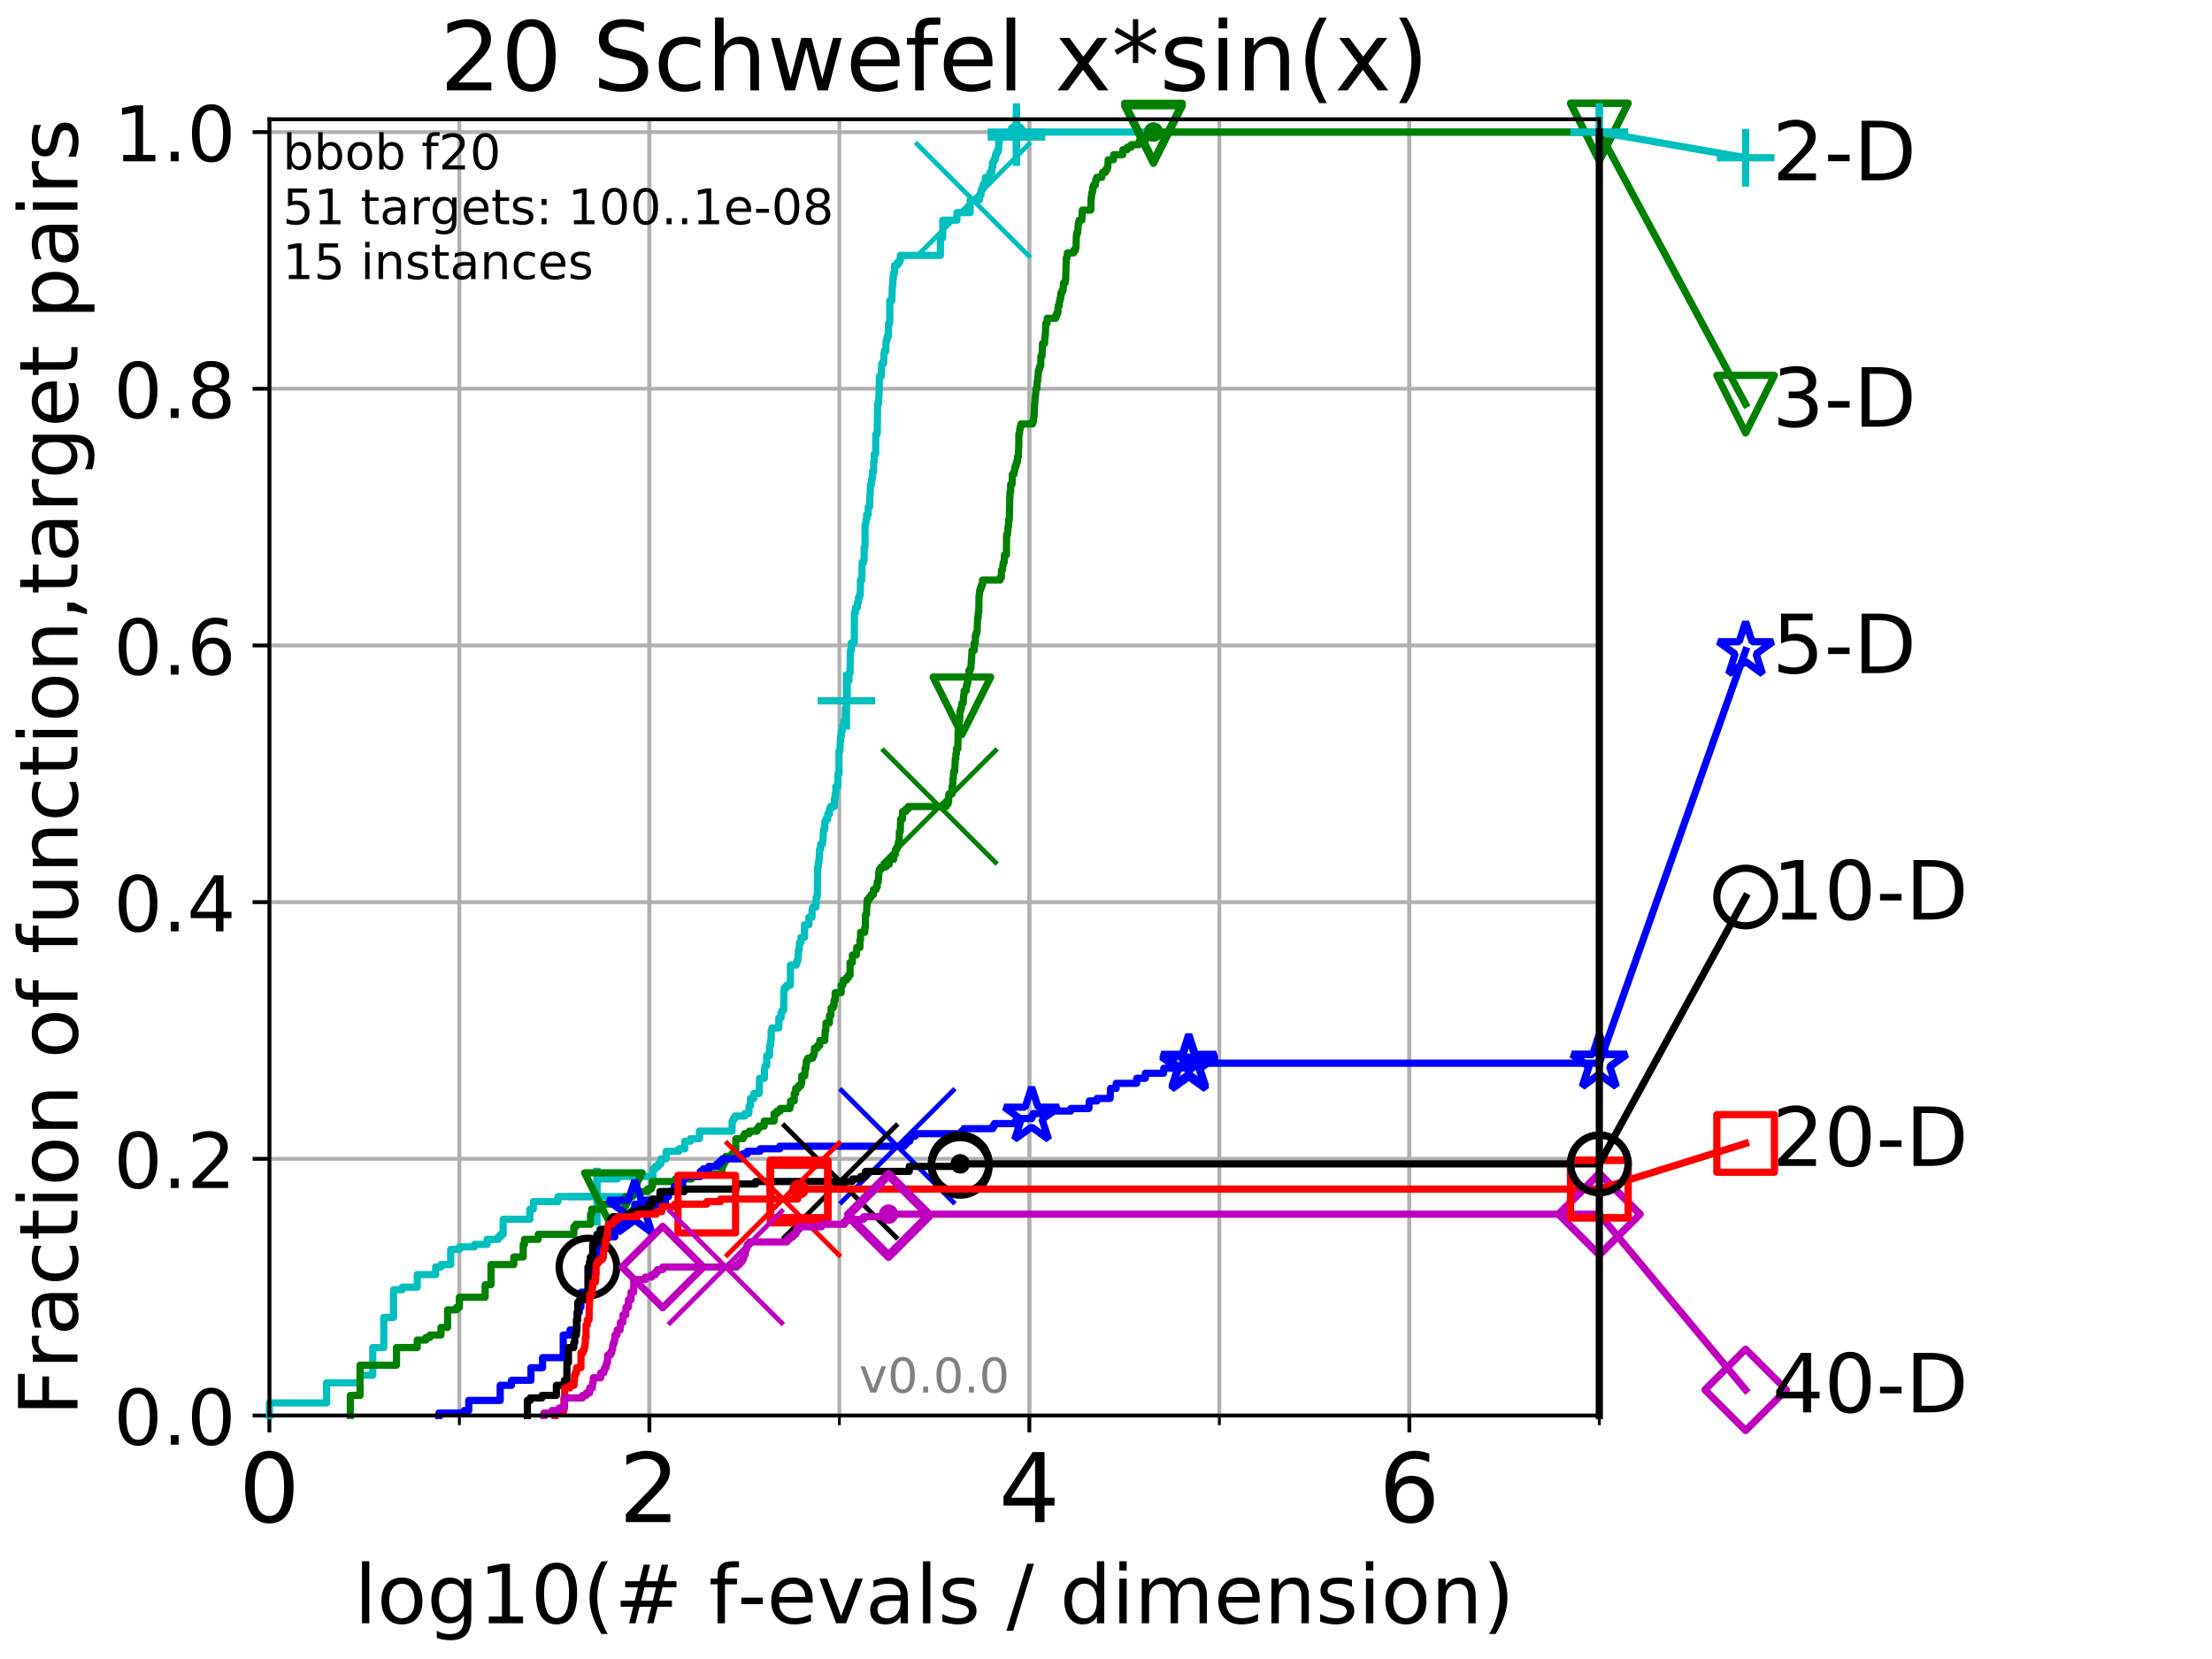 <?xml version="1.0" encoding="utf-8" standalone="no"?>
<!DOCTYPE svg PUBLIC "-//W3C//DTD SVG 1.1//EN"
  "http://www.w3.org/Graphics/SVG/1.1/DTD/svg11.dtd">
<!-- Created with matplotlib (http://matplotlib.org/) -->
<svg height="345.6pt" version="1.1" viewBox="0 0 460.8 345.6" width="460.8pt" xmlns="http://www.w3.org/2000/svg" xmlns:xlink="http://www.w3.org/1999/xlink">
 <defs>
  <style type="text/css">
*{stroke-linecap:butt;stroke-linejoin:round;}
  </style>
 </defs>
 <g id="figure_1">
  <g id="patch_1">
   <path d="M 0 345.6 
L 460.8 345.6 
L 460.8 0 
L 0 0 
z
" style="fill:#ffffff;"/>
  </g>
  <g id="axes_1">
   <g id="patch_2">
    <path d="M 56.12 294.88 
L 333.168 294.88 
L 333.168 24.84 
L 56.12 24.84 
z
" style="fill:#ffffff;"/>
   </g>
   <g id="matplotlib.axis_1">
    <g id="xtick_1">
     <g id="line2d_1">
      <path clip-path="url(#p08a5a6b686)" d="M 56.12 294.88 
L 56.12 24.84 
" style="fill:none;stroke:#b0b0b0;stroke-linecap:square;stroke-width:0.8;"/>
     </g>
     <g id="line2d_2">
      <defs>
       <path d="M 0 0 
L 0 3.5 
" id="m2f13105ba6" style="stroke:#000000;stroke-width:0.8;"/>
      </defs>
      <g>
       <use style="stroke:#000000;stroke-width:0.8;" x="56.12" xlink:href="#m2f13105ba6" y="294.88"/>
      </g>
     </g>
     <g id="text_1">
      <!-- 0 -->
      <defs>
       <path d="M 31.781 66.406 
Q 24.172 66.406 20.328 58.906 
Q 16.5 51.422 16.5 36.375 
Q 16.5 21.391 20.328 13.891 
Q 24.172 6.391 31.781 6.391 
Q 39.453 6.391 43.281 13.891 
Q 47.125 21.391 47.125 36.375 
Q 47.125 51.422 43.281 58.906 
Q 39.453 66.406 31.781 66.406 
z
M 31.781 74.219 
Q 44.047 74.219 50.516 64.516 
Q 56.984 54.828 56.984 36.375 
Q 56.984 17.969 50.516 8.266 
Q 44.047 -1.422 31.781 -1.422 
Q 19.531 -1.422 13.062 8.266 
Q 6.594 17.969 6.594 36.375 
Q 6.594 54.828 13.062 64.516 
Q 19.531 74.219 31.781 74.219 
z
" id="DejaVuSans-30"/>
      </defs>
      <g transform="translate(49.758 317.077)scale(0.2 -0.2)">
       <use xlink:href="#DejaVuSans-30"/>
      </g>
     </g>
    </g>
    <g id="xtick_2">
     <g id="line2d_3">
      <path clip-path="url(#p08a5a6b686)" d="M 135.277 294.88 
L 135.277 24.84 
" style="fill:none;stroke:#b0b0b0;stroke-linecap:square;stroke-width:0.8;"/>
     </g>
     <g id="line2d_4">
      <g>
       <use style="stroke:#000000;stroke-width:0.8;" x="135.277" xlink:href="#m2f13105ba6" y="294.88"/>
      </g>
     </g>
     <g id="text_2">
      <!-- 2 -->
      <defs>
       <path d="M 19.188 8.297 
L 53.609 8.297 
L 53.609 0 
L 7.328 0 
L 7.328 8.297 
Q 12.938 14.109 22.625 23.891 
Q 32.328 33.688 34.812 36.531 
Q 39.547 41.844 41.422 45.531 
Q 43.312 49.219 43.312 52.781 
Q 43.312 58.594 39.234 62.25 
Q 35.156 65.922 28.609 65.922 
Q 23.969 65.922 18.812 64.312 
Q 13.672 62.703 7.812 59.422 
L 7.812 69.391 
Q 13.766 71.781 18.938 73 
Q 24.125 74.219 28.422 74.219 
Q 39.75 74.219 46.484 68.547 
Q 53.219 62.891 53.219 53.422 
Q 53.219 48.922 51.531 44.891 
Q 49.859 40.875 45.406 35.406 
Q 44.188 33.984 37.641 27.219 
Q 31.109 20.453 19.188 8.297 
z
" id="DejaVuSans-32"/>
      </defs>
      <g transform="translate(128.914 317.077)scale(0.2 -0.2)">
       <use xlink:href="#DejaVuSans-32"/>
      </g>
     </g>
    </g>
    <g id="xtick_3">
     <g id="line2d_5">
      <path clip-path="url(#p08a5a6b686)" d="M 214.433 294.88 
L 214.433 24.84 
" style="fill:none;stroke:#b0b0b0;stroke-linecap:square;stroke-width:0.8;"/>
     </g>
     <g id="line2d_6">
      <g>
       <use style="stroke:#000000;stroke-width:0.8;" x="214.433" xlink:href="#m2f13105ba6" y="294.88"/>
      </g>
     </g>
     <g id="text_3">
      <!-- 4 -->
      <defs>
       <path d="M 37.797 64.312 
L 12.891 25.391 
L 37.797 25.391 
z
M 35.203 72.906 
L 47.609 72.906 
L 47.609 25.391 
L 58.016 25.391 
L 58.016 17.188 
L 47.609 17.188 
L 47.609 0 
L 37.797 0 
L 37.797 17.188 
L 4.891 17.188 
L 4.891 26.703 
z
" id="DejaVuSans-34"/>
      </defs>
      <g transform="translate(208.071 317.077)scale(0.2 -0.2)">
       <use xlink:href="#DejaVuSans-34"/>
      </g>
     </g>
    </g>
    <g id="xtick_4">
     <g id="line2d_7">
      <path clip-path="url(#p08a5a6b686)" d="M 293.59 294.88 
L 293.59 24.84 
" style="fill:none;stroke:#b0b0b0;stroke-linecap:square;stroke-width:0.8;"/>
     </g>
     <g id="line2d_8">
      <g>
       <use style="stroke:#000000;stroke-width:0.8;" x="293.59" xlink:href="#m2f13105ba6" y="294.88"/>
      </g>
     </g>
     <g id="text_4">
      <!-- 6 -->
      <defs>
       <path d="M 33.016 40.375 
Q 26.375 40.375 22.484 35.828 
Q 18.609 31.297 18.609 23.391 
Q 18.609 15.531 22.484 10.953 
Q 26.375 6.391 33.016 6.391 
Q 39.656 6.391 43.531 10.953 
Q 47.406 15.531 47.406 23.391 
Q 47.406 31.297 43.531 35.828 
Q 39.656 40.375 33.016 40.375 
z
M 52.594 71.297 
L 52.594 62.312 
Q 48.875 64.062 45.094 64.984 
Q 41.312 65.922 37.594 65.922 
Q 27.828 65.922 22.672 59.328 
Q 17.531 52.734 16.797 39.406 
Q 19.672 43.656 24.016 45.922 
Q 28.375 48.188 33.594 48.188 
Q 44.578 48.188 50.953 41.516 
Q 57.328 34.859 57.328 23.391 
Q 57.328 12.156 50.688 5.359 
Q 44.047 -1.422 33.016 -1.422 
Q 20.359 -1.422 13.672 8.266 
Q 6.984 17.969 6.984 36.375 
Q 6.984 53.656 15.188 63.938 
Q 23.391 74.219 37.203 74.219 
Q 40.922 74.219 44.703 73.484 
Q 48.484 72.75 52.594 71.297 
z
" id="DejaVuSans-36"/>
      </defs>
      <g transform="translate(287.227 317.077)scale(0.2 -0.2)">
       <use xlink:href="#DejaVuSans-36"/>
      </g>
     </g>
    </g>
    <g id="xtick_5">
     <g id="line2d_9">
      <path clip-path="url(#p08a5a6b686)" d="M 56.12 294.88 
L 56.12 24.84 
" style="fill:none;stroke:#b0b0b0;stroke-linecap:square;stroke-width:0.8;"/>
     </g>
     <g id="line2d_10">
      <defs>
       <path d="M 0 0 
L 0 2 
" id="m10c088b7bd" style="stroke:#000000;stroke-width:0.6;"/>
      </defs>
      <g>
       <use style="stroke:#000000;stroke-width:0.6;" x="56.12" xlink:href="#m10c088b7bd" y="294.88"/>
      </g>
     </g>
    </g>
    <g id="xtick_6">
     <g id="line2d_11">
      <path clip-path="url(#p08a5a6b686)" d="M 95.698 294.88 
L 95.698 24.84 
" style="fill:none;stroke:#b0b0b0;stroke-linecap:square;stroke-width:0.8;"/>
     </g>
     <g id="line2d_12">
      <g>
       <use style="stroke:#000000;stroke-width:0.6;" x="95.698" xlink:href="#m10c088b7bd" y="294.88"/>
      </g>
     </g>
    </g>
    <g id="xtick_7">
     <g id="line2d_13">
      <path clip-path="url(#p08a5a6b686)" d="M 135.277 294.88 
L 135.277 24.84 
" style="fill:none;stroke:#b0b0b0;stroke-linecap:square;stroke-width:0.8;"/>
     </g>
     <g id="line2d_14">
      <g>
       <use style="stroke:#000000;stroke-width:0.6;" x="135.277" xlink:href="#m10c088b7bd" y="294.88"/>
      </g>
     </g>
    </g>
    <g id="xtick_8">
     <g id="line2d_15">
      <path clip-path="url(#p08a5a6b686)" d="M 174.855 294.88 
L 174.855 24.84 
" style="fill:none;stroke:#b0b0b0;stroke-linecap:square;stroke-width:0.8;"/>
     </g>
     <g id="line2d_16">
      <g>
       <use style="stroke:#000000;stroke-width:0.6;" x="174.855" xlink:href="#m10c088b7bd" y="294.88"/>
      </g>
     </g>
    </g>
    <g id="xtick_9">
     <g id="line2d_17">
      <path clip-path="url(#p08a5a6b686)" d="M 214.433 294.88 
L 214.433 24.84 
" style="fill:none;stroke:#b0b0b0;stroke-linecap:square;stroke-width:0.8;"/>
     </g>
     <g id="line2d_18">
      <g>
       <use style="stroke:#000000;stroke-width:0.6;" x="214.433" xlink:href="#m10c088b7bd" y="294.88"/>
      </g>
     </g>
    </g>
    <g id="xtick_10">
     <g id="line2d_19">
      <path clip-path="url(#p08a5a6b686)" d="M 254.011 294.88 
L 254.011 24.84 
" style="fill:none;stroke:#b0b0b0;stroke-linecap:square;stroke-width:0.8;"/>
     </g>
     <g id="line2d_20">
      <g>
       <use style="stroke:#000000;stroke-width:0.6;" x="254.011" xlink:href="#m10c088b7bd" y="294.88"/>
      </g>
     </g>
    </g>
    <g id="xtick_11">
     <g id="line2d_21">
      <path clip-path="url(#p08a5a6b686)" d="M 293.59 294.88 
L 293.59 24.84 
" style="fill:none;stroke:#b0b0b0;stroke-linecap:square;stroke-width:0.8;"/>
     </g>
     <g id="line2d_22">
      <g>
       <use style="stroke:#000000;stroke-width:0.6;" x="293.59" xlink:href="#m10c088b7bd" y="294.88"/>
      </g>
     </g>
    </g>
    <g id="xtick_12">
     <g id="line2d_23">
      <path clip-path="url(#p08a5a6b686)" d="M 333.168 294.88 
L 333.168 24.84 
" style="fill:none;stroke:#b0b0b0;stroke-linecap:square;stroke-width:0.8;"/>
     </g>
     <g id="line2d_24">
      <g>
       <use style="stroke:#000000;stroke-width:0.6;" x="333.168" xlink:href="#m10c088b7bd" y="294.88"/>
      </g>
     </g>
    </g>
    <g id="text_5">
     <!-- log10(# f-evals / dimension) -->
     <defs>
      <path d="M 9.422 75.984 
L 18.406 75.984 
L 18.406 0 
L 9.422 0 
z
" id="DejaVuSans-6c"/>
      <path d="M 30.609 48.391 
Q 23.391 48.391 19.188 42.75 
Q 14.984 37.109 14.984 27.297 
Q 14.984 17.484 19.156 11.844 
Q 23.344 6.203 30.609 6.203 
Q 37.797 6.203 41.984 11.859 
Q 46.188 17.531 46.188 27.297 
Q 46.188 37.016 41.984 42.703 
Q 37.797 48.391 30.609 48.391 
z
M 30.609 56 
Q 42.328 56 49.016 48.375 
Q 55.719 40.766 55.719 27.297 
Q 55.719 13.875 49.016 6.219 
Q 42.328 -1.422 30.609 -1.422 
Q 18.844 -1.422 12.172 6.219 
Q 5.516 13.875 5.516 27.297 
Q 5.516 40.766 12.172 48.375 
Q 18.844 56 30.609 56 
z
" id="DejaVuSans-6f"/>
      <path d="M 45.406 27.984 
Q 45.406 37.75 41.375 43.109 
Q 37.359 48.484 30.078 48.484 
Q 22.859 48.484 18.828 43.109 
Q 14.797 37.75 14.797 27.984 
Q 14.797 18.266 18.828 12.891 
Q 22.859 7.516 30.078 7.516 
Q 37.359 7.516 41.375 12.891 
Q 45.406 18.266 45.406 27.984 
z
M 54.391 6.781 
Q 54.391 -7.172 48.188 -13.984 
Q 42 -20.797 29.203 -20.797 
Q 24.469 -20.797 20.266 -20.094 
Q 16.062 -19.391 12.109 -17.922 
L 12.109 -9.188 
Q 16.062 -11.328 19.922 -12.344 
Q 23.781 -13.375 27.781 -13.375 
Q 36.625 -13.375 41.016 -8.766 
Q 45.406 -4.156 45.406 5.172 
L 45.406 9.625 
Q 42.625 4.781 38.281 2.391 
Q 33.938 0 27.875 0 
Q 17.828 0 11.672 7.656 
Q 5.516 15.328 5.516 27.984 
Q 5.516 40.672 11.672 48.328 
Q 17.828 56 27.875 56 
Q 33.938 56 38.281 53.609 
Q 42.625 51.219 45.406 46.391 
L 45.406 54.688 
L 54.391 54.688 
z
" id="DejaVuSans-67"/>
      <path d="M 12.406 8.297 
L 28.516 8.297 
L 28.516 63.922 
L 10.984 60.406 
L 10.984 69.391 
L 28.422 72.906 
L 38.281 72.906 
L 38.281 8.297 
L 54.391 8.297 
L 54.391 0 
L 12.406 0 
z
" id="DejaVuSans-31"/>
      <path d="M 31 75.875 
Q 24.469 64.656 21.281 53.656 
Q 18.109 42.672 18.109 31.391 
Q 18.109 20.125 21.312 9.062 
Q 24.516 -2 31 -13.188 
L 23.188 -13.188 
Q 15.875 -1.703 12.234 9.375 
Q 8.594 20.453 8.594 31.391 
Q 8.594 42.281 12.203 53.312 
Q 15.828 64.359 23.188 75.875 
z
" id="DejaVuSans-28"/>
      <path d="M 51.125 44 
L 36.922 44 
L 32.812 27.688 
L 47.125 27.688 
z
M 43.797 71.781 
L 38.719 51.516 
L 52.984 51.516 
L 58.109 71.781 
L 65.922 71.781 
L 60.891 51.516 
L 76.125 51.516 
L 76.125 44 
L 58.984 44 
L 54.984 27.688 
L 70.516 27.688 
L 70.516 20.219 
L 53.078 20.219 
L 48 0 
L 40.188 0 
L 45.219 20.219 
L 30.906 20.219 
L 25.875 0 
L 18.016 0 
L 23.094 20.219 
L 7.719 20.219 
L 7.719 27.688 
L 24.906 27.688 
L 29 44 
L 13.281 44 
L 13.281 51.516 
L 30.906 51.516 
L 35.891 71.781 
z
" id="DejaVuSans-23"/>
      <path id="DejaVuSans-20"/>
      <path d="M 37.109 75.984 
L 37.109 68.5 
L 28.516 68.5 
Q 23.688 68.5 21.797 66.547 
Q 19.922 64.594 19.922 59.516 
L 19.922 54.688 
L 34.719 54.688 
L 34.719 47.703 
L 19.922 47.703 
L 19.922 0 
L 10.891 0 
L 10.891 47.703 
L 2.297 47.703 
L 2.297 54.688 
L 10.891 54.688 
L 10.891 58.5 
Q 10.891 67.625 15.141 71.797 
Q 19.391 75.984 28.609 75.984 
z
" id="DejaVuSans-66"/>
      <path d="M 4.891 31.391 
L 31.203 31.391 
L 31.203 23.391 
L 4.891 23.391 
z
" id="DejaVuSans-2d"/>
      <path d="M 56.203 29.594 
L 56.203 25.203 
L 14.891 25.203 
Q 15.484 15.922 20.484 11.062 
Q 25.484 6.203 34.422 6.203 
Q 39.594 6.203 44.453 7.469 
Q 49.312 8.734 54.109 11.281 
L 54.109 2.781 
Q 49.266 0.734 44.188 -0.344 
Q 39.109 -1.422 33.891 -1.422 
Q 20.797 -1.422 13.156 6.188 
Q 5.516 13.812 5.516 26.812 
Q 5.516 40.234 12.766 48.109 
Q 20.016 56 32.328 56 
Q 43.359 56 49.781 48.891 
Q 56.203 41.797 56.203 29.594 
z
M 47.219 32.234 
Q 47.125 39.594 43.094 43.984 
Q 39.062 48.391 32.422 48.391 
Q 24.906 48.391 20.391 44.141 
Q 15.875 39.891 15.188 32.172 
z
" id="DejaVuSans-65"/>
      <path d="M 2.984 54.688 
L 12.5 54.688 
L 29.594 8.797 
L 46.688 54.688 
L 56.203 54.688 
L 35.688 0 
L 23.484 0 
z
" id="DejaVuSans-76"/>
      <path d="M 34.281 27.484 
Q 23.391 27.484 19.188 25 
Q 14.984 22.516 14.984 16.5 
Q 14.984 11.719 18.141 8.906 
Q 21.297 6.109 26.703 6.109 
Q 34.188 6.109 38.703 11.406 
Q 43.219 16.703 43.219 25.484 
L 43.219 27.484 
z
M 52.203 31.203 
L 52.203 0 
L 43.219 0 
L 43.219 8.297 
Q 40.141 3.328 35.547 0.953 
Q 30.953 -1.422 24.312 -1.422 
Q 15.922 -1.422 10.953 3.297 
Q 6 8.016 6 15.922 
Q 6 25.141 12.172 29.828 
Q 18.359 34.516 30.609 34.516 
L 43.219 34.516 
L 43.219 35.406 
Q 43.219 41.609 39.141 45 
Q 35.062 48.391 27.688 48.391 
Q 23 48.391 18.547 47.266 
Q 14.109 46.141 10.016 43.891 
L 10.016 52.203 
Q 14.938 54.109 19.578 55.047 
Q 24.219 56 28.609 56 
Q 40.484 56 46.344 49.844 
Q 52.203 43.703 52.203 31.203 
z
" id="DejaVuSans-61"/>
      <path d="M 44.281 53.078 
L 44.281 44.578 
Q 40.484 46.531 36.375 47.5 
Q 32.281 48.484 27.875 48.484 
Q 21.188 48.484 17.844 46.438 
Q 14.5 44.391 14.5 40.281 
Q 14.5 37.156 16.891 35.375 
Q 19.281 33.594 26.516 31.984 
L 29.594 31.297 
Q 39.156 29.25 43.188 25.516 
Q 47.219 21.781 47.219 15.094 
Q 47.219 7.469 41.188 3.016 
Q 35.156 -1.422 24.609 -1.422 
Q 20.219 -1.422 15.453 -0.562 
Q 10.688 0.297 5.422 2 
L 5.422 11.281 
Q 10.406 8.688 15.234 7.391 
Q 20.062 6.109 24.812 6.109 
Q 31.156 6.109 34.562 8.281 
Q 37.984 10.453 37.984 14.406 
Q 37.984 18.062 35.516 20.016 
Q 33.062 21.969 24.703 23.781 
L 21.578 24.516 
Q 13.234 26.266 9.516 29.906 
Q 5.812 33.547 5.812 39.891 
Q 5.812 47.609 11.281 51.797 
Q 16.75 56 26.812 56 
Q 31.781 56 36.172 55.266 
Q 40.578 54.547 44.281 53.078 
z
" id="DejaVuSans-73"/>
      <path d="M 25.391 72.906 
L 33.688 72.906 
L 8.297 -9.281 
L 0 -9.281 
z
" id="DejaVuSans-2f"/>
      <path d="M 45.406 46.391 
L 45.406 75.984 
L 54.391 75.984 
L 54.391 0 
L 45.406 0 
L 45.406 8.203 
Q 42.578 3.328 38.25 0.953 
Q 33.938 -1.422 27.875 -1.422 
Q 17.969 -1.422 11.734 6.484 
Q 5.516 14.406 5.516 27.297 
Q 5.516 40.188 11.734 48.094 
Q 17.969 56 27.875 56 
Q 33.938 56 38.25 53.625 
Q 42.578 51.266 45.406 46.391 
z
M 14.797 27.297 
Q 14.797 17.391 18.875 11.75 
Q 22.953 6.109 30.078 6.109 
Q 37.203 6.109 41.297 11.75 
Q 45.406 17.391 45.406 27.297 
Q 45.406 37.203 41.297 42.844 
Q 37.203 48.484 30.078 48.484 
Q 22.953 48.484 18.875 42.844 
Q 14.797 37.203 14.797 27.297 
z
" id="DejaVuSans-64"/>
      <path d="M 9.422 54.688 
L 18.406 54.688 
L 18.406 0 
L 9.422 0 
z
M 9.422 75.984 
L 18.406 75.984 
L 18.406 64.594 
L 9.422 64.594 
z
" id="DejaVuSans-69"/>
      <path d="M 52 44.188 
Q 55.375 50.25 60.062 53.125 
Q 64.75 56 71.094 56 
Q 79.641 56 84.281 50.016 
Q 88.922 44.047 88.922 33.016 
L 88.922 0 
L 79.891 0 
L 79.891 32.719 
Q 79.891 40.578 77.094 44.375 
Q 74.312 48.188 68.609 48.188 
Q 61.625 48.188 57.562 43.547 
Q 53.516 38.922 53.516 30.906 
L 53.516 0 
L 44.484 0 
L 44.484 32.719 
Q 44.484 40.625 41.703 44.406 
Q 38.922 48.188 33.109 48.188 
Q 26.219 48.188 22.156 43.531 
Q 18.109 38.875 18.109 30.906 
L 18.109 0 
L 9.078 0 
L 9.078 54.688 
L 18.109 54.688 
L 18.109 46.188 
Q 21.188 51.219 25.484 53.609 
Q 29.781 56 35.688 56 
Q 41.656 56 45.828 52.969 
Q 50 49.953 52 44.188 
z
" id="DejaVuSans-6d"/>
      <path d="M 54.891 33.016 
L 54.891 0 
L 45.906 0 
L 45.906 32.719 
Q 45.906 40.484 42.875 44.328 
Q 39.844 48.188 33.797 48.188 
Q 26.516 48.188 22.312 43.547 
Q 18.109 38.922 18.109 30.906 
L 18.109 0 
L 9.078 0 
L 9.078 54.688 
L 18.109 54.688 
L 18.109 46.188 
Q 21.344 51.125 25.703 53.562 
Q 30.078 56 35.797 56 
Q 45.219 56 50.047 50.172 
Q 54.891 44.344 54.891 33.016 
z
" id="DejaVuSans-6e"/>
      <path d="M 8.016 75.875 
L 15.828 75.875 
Q 23.141 64.359 26.781 53.312 
Q 30.422 42.281 30.422 31.391 
Q 30.422 20.453 26.781 9.375 
Q 23.141 -1.703 15.828 -13.188 
L 8.016 -13.188 
Q 14.5 -2 17.703 9.062 
Q 20.906 20.125 20.906 31.391 
Q 20.906 42.672 17.703 53.656 
Q 14.5 64.656 8.016 75.875 
z
" id="DejaVuSans-29"/>
     </defs>
     <g transform="translate(73.803 338.154)scale(0.17 -0.17)">
      <use xlink:href="#DejaVuSans-6c"/>
      <use x="27.783" xlink:href="#DejaVuSans-6f"/>
      <use x="88.965" xlink:href="#DejaVuSans-67"/>
      <use x="152.441" xlink:href="#DejaVuSans-31"/>
      <use x="216.064" xlink:href="#DejaVuSans-30"/>
      <use x="279.688" xlink:href="#DejaVuSans-28"/>
      <use x="318.701" xlink:href="#DejaVuSans-23"/>
      <use x="402.49" xlink:href="#DejaVuSans-20"/>
      <use x="434.277" xlink:href="#DejaVuSans-66"/>
      <use x="469.404" xlink:href="#DejaVuSans-2d"/>
      <use x="505.488" xlink:href="#DejaVuSans-65"/>
      <use x="567.012" xlink:href="#DejaVuSans-76"/>
      <use x="626.191" xlink:href="#DejaVuSans-61"/>
      <use x="687.471" xlink:href="#DejaVuSans-6c"/>
      <use x="715.254" xlink:href="#DejaVuSans-73"/>
      <use x="767.354" xlink:href="#DejaVuSans-20"/>
      <use x="799.141" xlink:href="#DejaVuSans-2f"/>
      <use x="832.832" xlink:href="#DejaVuSans-20"/>
      <use x="864.619" xlink:href="#DejaVuSans-64"/>
      <use x="928.096" xlink:href="#DejaVuSans-69"/>
      <use x="955.879" xlink:href="#DejaVuSans-6d"/>
      <use x="1053.291" xlink:href="#DejaVuSans-65"/>
      <use x="1114.814" xlink:href="#DejaVuSans-6e"/>
      <use x="1178.193" xlink:href="#DejaVuSans-73"/>
      <use x="1230.293" xlink:href="#DejaVuSans-69"/>
      <use x="1258.076" xlink:href="#DejaVuSans-6f"/>
      <use x="1319.258" xlink:href="#DejaVuSans-6e"/>
      <use x="1382.637" xlink:href="#DejaVuSans-29"/>
     </g>
    </g>
   </g>
   <g id="matplotlib.axis_2">
    <g id="ytick_1">
     <g id="line2d_25">
      <path clip-path="url(#p08a5a6b686)" d="M 56.12 294.88 
L 333.168 294.88 
" style="fill:none;stroke:#b0b0b0;stroke-linecap:square;stroke-width:0.8;"/>
     </g>
     <g id="line2d_26">
      <defs>
       <path d="M 0 0 
L -3.5 0 
" id="m5de4e9b96d" style="stroke:#000000;stroke-width:0.8;"/>
      </defs>
      <g>
       <use style="stroke:#000000;stroke-width:0.8;" x="56.12" xlink:href="#m5de4e9b96d" y="294.88"/>
      </g>
     </g>
     <g id="text_6">
      <!-- 0.0 -->
      <defs>
       <path d="M 10.688 12.406 
L 21 12.406 
L 21 0 
L 10.688 0 
z
" id="DejaVuSans-2e"/>
      </defs>
      <g transform="translate(23.675 300.959)scale(0.16 -0.16)">
       <use xlink:href="#DejaVuSans-30"/>
       <use x="63.623" xlink:href="#DejaVuSans-2e"/>
       <use x="95.41" xlink:href="#DejaVuSans-30"/>
      </g>
     </g>
    </g>
    <g id="ytick_2">
     <g id="line2d_27">
      <path clip-path="url(#p08a5a6b686)" d="M 56.12 241.407 
L 333.168 241.407 
" style="fill:none;stroke:#b0b0b0;stroke-linecap:square;stroke-width:0.8;"/>
     </g>
     <g id="line2d_28">
      <g>
       <use style="stroke:#000000;stroke-width:0.8;" x="56.12" xlink:href="#m5de4e9b96d" y="241.407"/>
      </g>
     </g>
     <g id="text_7">
      <!-- 0.2 -->
      <g transform="translate(23.675 247.485)scale(0.16 -0.16)">
       <use xlink:href="#DejaVuSans-30"/>
       <use x="63.623" xlink:href="#DejaVuSans-2e"/>
       <use x="95.41" xlink:href="#DejaVuSans-32"/>
      </g>
     </g>
    </g>
    <g id="ytick_3">
     <g id="line2d_29">
      <path clip-path="url(#p08a5a6b686)" d="M 56.12 187.933 
L 333.168 187.933 
" style="fill:none;stroke:#b0b0b0;stroke-linecap:square;stroke-width:0.8;"/>
     </g>
     <g id="line2d_30">
      <g>
       <use style="stroke:#000000;stroke-width:0.8;" x="56.12" xlink:href="#m5de4e9b96d" y="187.933"/>
      </g>
     </g>
     <g id="text_8">
      <!-- 0.4 -->
      <g transform="translate(23.675 194.012)scale(0.16 -0.16)">
       <use xlink:href="#DejaVuSans-30"/>
       <use x="63.623" xlink:href="#DejaVuSans-2e"/>
       <use x="95.41" xlink:href="#DejaVuSans-34"/>
      </g>
     </g>
    </g>
    <g id="ytick_4">
     <g id="line2d_31">
      <path clip-path="url(#p08a5a6b686)" d="M 56.12 134.46 
L 333.168 134.46 
" style="fill:none;stroke:#b0b0b0;stroke-linecap:square;stroke-width:0.8;"/>
     </g>
     <g id="line2d_32">
      <g>
       <use style="stroke:#000000;stroke-width:0.8;" x="56.12" xlink:href="#m5de4e9b96d" y="134.46"/>
      </g>
     </g>
     <g id="text_9">
      <!-- 0.6 -->
      <g transform="translate(23.675 140.539)scale(0.16 -0.16)">
       <use xlink:href="#DejaVuSans-30"/>
       <use x="63.623" xlink:href="#DejaVuSans-2e"/>
       <use x="95.41" xlink:href="#DejaVuSans-36"/>
      </g>
     </g>
    </g>
    <g id="ytick_5">
     <g id="line2d_33">
      <path clip-path="url(#p08a5a6b686)" d="M 56.12 80.987 
L 333.168 80.987 
" style="fill:none;stroke:#b0b0b0;stroke-linecap:square;stroke-width:0.8;"/>
     </g>
     <g id="line2d_34">
      <g>
       <use style="stroke:#000000;stroke-width:0.8;" x="56.12" xlink:href="#m5de4e9b96d" y="80.987"/>
      </g>
     </g>
     <g id="text_10">
      <!-- 0.8 -->
      <defs>
       <path d="M 31.781 34.625 
Q 24.75 34.625 20.719 30.859 
Q 16.703 27.094 16.703 20.516 
Q 16.703 13.922 20.719 10.156 
Q 24.75 6.391 31.781 6.391 
Q 38.812 6.391 42.859 10.172 
Q 46.922 13.969 46.922 20.516 
Q 46.922 27.094 42.891 30.859 
Q 38.875 34.625 31.781 34.625 
z
M 21.922 38.812 
Q 15.578 40.375 12.031 44.719 
Q 8.5 49.078 8.5 55.328 
Q 8.5 64.062 14.719 69.141 
Q 20.953 74.219 31.781 74.219 
Q 42.672 74.219 48.875 69.141 
Q 55.078 64.062 55.078 55.328 
Q 55.078 49.078 51.531 44.719 
Q 48 40.375 41.703 38.812 
Q 48.828 37.156 52.797 32.312 
Q 56.781 27.484 56.781 20.516 
Q 56.781 9.906 50.312 4.234 
Q 43.844 -1.422 31.781 -1.422 
Q 19.734 -1.422 13.25 4.234 
Q 6.781 9.906 6.781 20.516 
Q 6.781 27.484 10.781 32.312 
Q 14.797 37.156 21.922 38.812 
z
M 18.312 54.391 
Q 18.312 48.734 21.844 45.562 
Q 25.391 42.391 31.781 42.391 
Q 38.141 42.391 41.719 45.562 
Q 45.312 48.734 45.312 54.391 
Q 45.312 60.062 41.719 63.234 
Q 38.141 66.406 31.781 66.406 
Q 25.391 66.406 21.844 63.234 
Q 18.312 60.062 18.312 54.391 
z
" id="DejaVuSans-38"/>
      </defs>
      <g transform="translate(23.675 87.066)scale(0.16 -0.16)">
       <use xlink:href="#DejaVuSans-30"/>
       <use x="63.623" xlink:href="#DejaVuSans-2e"/>
       <use x="95.41" xlink:href="#DejaVuSans-38"/>
      </g>
     </g>
    </g>
    <g id="ytick_6">
     <g id="line2d_35">
      <path clip-path="url(#p08a5a6b686)" d="M 56.12 27.514 
L 333.168 27.514 
" style="fill:none;stroke:#b0b0b0;stroke-linecap:square;stroke-width:0.8;"/>
     </g>
     <g id="line2d_36">
      <g>
       <use style="stroke:#000000;stroke-width:0.8;" x="56.12" xlink:href="#m5de4e9b96d" y="27.514"/>
      </g>
     </g>
     <g id="text_11">
      <!-- 1.0 -->
      <g transform="translate(23.675 33.592)scale(0.16 -0.16)">
       <use xlink:href="#DejaVuSans-31"/>
       <use x="63.623" xlink:href="#DejaVuSans-2e"/>
       <use x="95.41" xlink:href="#DejaVuSans-30"/>
      </g>
     </g>
    </g>
    <g id="text_12">
     <!-- Fraction of function,target pairs -->
     <defs>
      <path d="M 9.812 72.906 
L 51.703 72.906 
L 51.703 64.594 
L 19.672 64.594 
L 19.672 43.109 
L 48.578 43.109 
L 48.578 34.812 
L 19.672 34.812 
L 19.672 0 
L 9.812 0 
z
" id="DejaVuSans-46"/>
      <path d="M 41.109 46.297 
Q 39.594 47.172 37.812 47.578 
Q 36.031 48 33.891 48 
Q 26.266 48 22.188 43.047 
Q 18.109 38.094 18.109 28.812 
L 18.109 0 
L 9.078 0 
L 9.078 54.688 
L 18.109 54.688 
L 18.109 46.188 
Q 20.953 51.172 25.484 53.578 
Q 30.031 56 36.531 56 
Q 37.453 56 38.578 55.875 
Q 39.703 55.766 41.062 55.516 
z
" id="DejaVuSans-72"/>
      <path d="M 48.781 52.594 
L 48.781 44.188 
Q 44.969 46.297 41.141 47.344 
Q 37.312 48.391 33.406 48.391 
Q 24.656 48.391 19.812 42.844 
Q 14.984 37.312 14.984 27.297 
Q 14.984 17.281 19.812 11.734 
Q 24.656 6.203 33.406 6.203 
Q 37.312 6.203 41.141 7.25 
Q 44.969 8.297 48.781 10.406 
L 48.781 2.094 
Q 45.016 0.344 40.984 -0.531 
Q 36.969 -1.422 32.422 -1.422 
Q 20.062 -1.422 12.781 6.344 
Q 5.516 14.109 5.516 27.297 
Q 5.516 40.672 12.859 48.328 
Q 20.219 56 33.016 56 
Q 37.156 56 41.109 55.141 
Q 45.062 54.297 48.781 52.594 
z
" id="DejaVuSans-63"/>
      <path d="M 18.312 70.219 
L 18.312 54.688 
L 36.812 54.688 
L 36.812 47.703 
L 18.312 47.703 
L 18.312 18.016 
Q 18.312 11.328 20.141 9.422 
Q 21.969 7.516 27.594 7.516 
L 36.812 7.516 
L 36.812 0 
L 27.594 0 
Q 17.188 0 13.234 3.875 
Q 9.281 7.766 9.281 18.016 
L 9.281 47.703 
L 2.688 47.703 
L 2.688 54.688 
L 9.281 54.688 
L 9.281 70.219 
z
" id="DejaVuSans-74"/>
      <path d="M 8.5 21.578 
L 8.5 54.688 
L 17.484 54.688 
L 17.484 21.922 
Q 17.484 14.156 20.5 10.266 
Q 23.531 6.391 29.594 6.391 
Q 36.859 6.391 41.078 11.031 
Q 45.312 15.672 45.312 23.688 
L 45.312 54.688 
L 54.297 54.688 
L 54.297 0 
L 45.312 0 
L 45.312 8.406 
Q 42.047 3.422 37.719 1 
Q 33.406 -1.422 27.688 -1.422 
Q 18.266 -1.422 13.375 4.438 
Q 8.5 10.297 8.5 21.578 
z
M 31.109 56 
z
" id="DejaVuSans-75"/>
      <path d="M 11.719 12.406 
L 22.016 12.406 
L 22.016 4 
L 14.016 -11.625 
L 7.719 -11.625 
L 11.719 4 
z
" id="DejaVuSans-2c"/>
      <path d="M 18.109 8.203 
L 18.109 -20.797 
L 9.078 -20.797 
L 9.078 54.688 
L 18.109 54.688 
L 18.109 46.391 
Q 20.953 51.266 25.266 53.625 
Q 29.594 56 35.594 56 
Q 45.562 56 51.781 48.094 
Q 58.016 40.188 58.016 27.297 
Q 58.016 14.406 51.781 6.484 
Q 45.562 -1.422 35.594 -1.422 
Q 29.594 -1.422 25.266 0.953 
Q 20.953 3.328 18.109 8.203 
z
M 48.688 27.297 
Q 48.688 37.203 44.609 42.844 
Q 40.531 48.484 33.406 48.484 
Q 26.266 48.484 22.188 42.844 
Q 18.109 37.203 18.109 27.297 
Q 18.109 17.391 22.188 11.75 
Q 26.266 6.109 33.406 6.109 
Q 40.531 6.109 44.609 11.75 
Q 48.688 17.391 48.688 27.297 
z
" id="DejaVuSans-70"/>
     </defs>
     <g transform="translate(16.14 294.999)rotate(-90)scale(0.17 -0.17)">
      <use xlink:href="#DejaVuSans-46"/>
      <use x="57.41" xlink:href="#DejaVuSans-72"/>
      <use x="98.523" xlink:href="#DejaVuSans-61"/>
      <use x="159.803" xlink:href="#DejaVuSans-63"/>
      <use x="214.783" xlink:href="#DejaVuSans-74"/>
      <use x="253.992" xlink:href="#DejaVuSans-69"/>
      <use x="281.775" xlink:href="#DejaVuSans-6f"/>
      <use x="342.957" xlink:href="#DejaVuSans-6e"/>
      <use x="406.336" xlink:href="#DejaVuSans-20"/>
      <use x="438.123" xlink:href="#DejaVuSans-6f"/>
      <use x="499.305" xlink:href="#DejaVuSans-66"/>
      <use x="534.51" xlink:href="#DejaVuSans-20"/>
      <use x="566.297" xlink:href="#DejaVuSans-66"/>
      <use x="601.502" xlink:href="#DejaVuSans-75"/>
      <use x="664.881" xlink:href="#DejaVuSans-6e"/>
      <use x="728.26" xlink:href="#DejaVuSans-63"/>
      <use x="783.24" xlink:href="#DejaVuSans-74"/>
      <use x="822.449" xlink:href="#DejaVuSans-69"/>
      <use x="850.232" xlink:href="#DejaVuSans-6f"/>
      <use x="911.414" xlink:href="#DejaVuSans-6e"/>
      <use x="974.793" xlink:href="#DejaVuSans-2c"/>
      <use x="1006.58" xlink:href="#DejaVuSans-74"/>
      <use x="1045.789" xlink:href="#DejaVuSans-61"/>
      <use x="1107.068" xlink:href="#DejaVuSans-72"/>
      <use x="1148.166" xlink:href="#DejaVuSans-67"/>
      <use x="1211.643" xlink:href="#DejaVuSans-65"/>
      <use x="1273.166" xlink:href="#DejaVuSans-74"/>
      <use x="1312.375" xlink:href="#DejaVuSans-20"/>
      <use x="1344.162" xlink:href="#DejaVuSans-70"/>
      <use x="1407.639" xlink:href="#DejaVuSans-61"/>
      <use x="1468.918" xlink:href="#DejaVuSans-69"/>
      <use x="1496.701" xlink:href="#DejaVuSans-72"/>
      <use x="1537.814" xlink:href="#DejaVuSans-73"/>
     </g>
    </g>
   </g>
   <g id="line2d_37">
    <defs>
     <path d="M 0 1.5 
C 0.398 1.5 0.779 1.342 1.061 1.061 
C 1.342 0.779 1.5 0.398 1.5 0 
C 1.5 -0.398 1.342 -0.779 1.061 -1.061 
C 0.779 -1.342 0.398 -1.5 0 -1.5 
C -0.398 -1.5 -0.779 -1.342 -1.061 -1.061 
C -1.342 -0.779 -1.5 -0.398 -1.5 0 
C -1.5 0.398 -1.342 0.779 -1.061 1.061 
C -0.779 1.342 -0.398 1.5 0 1.5 
z
" id="m12dadcdf69" style="stroke:#00bfbf;"/>
    </defs>
    <g>
     <use style="fill:#00bfbf;stroke:#00bfbf;" x="211.746" xlink:href="#m12dadcdf69" y="27.514"/>
     <use style="fill:#00bfbf;stroke:#00bfbf;" x="211.746" xlink:href="#m12dadcdf69" y="27.514"/>
    </g>
   </g>
   <g id="line2d_38">
    <path d="M 56.12 294.88 
L 56.12 292.259 
L 68.034 292.259 
L 68.034 288.065 
L 75.004 288.065 
L 75.004 286.492 
L 77.653 286.492 
L 77.653 280.725 
L 79.949 280.725 
L 79.949 274.434 
L 81.973 274.434 
L 81.973 268.668 
L 83.784 268.668 
L 83.784 268.143 
L 86.918 268.143 
L 86.918 265.522 
L 90.753 265.522 
L 90.753 263.949 
L 91.863 263.949 
L 91.863 263.425 
L 93.887 263.425 
L 93.887 260.28 
L 95.698 260.28 
L 95.698 259.755 
L 98.832 259.755 
L 98.832 259.231 
L 101.482 259.231 
L 101.482 258.183 
L 103.777 258.183 
L 103.777 257.658 
L 104.306 257.658 
L 104.306 257.134 
L 104.819 257.134 
L 104.819 253.989 
L 110.385 253.989 
L 110.385 251.892 
L 111.101 251.892 
L 111.101 250.319 
L 116.22 250.319 
L 116.22 249.27 
L 124.364 249.27 
L 124.364 245.601 
L 128.648 245.601 
L 128.648 245.076 
L 136.033 245.076 
L 136.033 243.504 
L 136.52 243.504 
L 136.52 242.979 
L 137.148 242.979 
L 137.148 242.455 
L 137.679 242.455 
L 137.679 241.407 
L 138.765 241.407 
L 138.765 239.834 
L 141.425 239.834 
L 141.425 239.31 
L 142.642 239.31 
L 142.642 237.737 
L 143.832 237.737 
L 143.832 237.213 
L 145.711 237.213 
L 145.711 235.64 
L 152.508 235.64 
L 152.508 233.543 
L 152.758 233.543 
L 152.758 233.019 
L 153.097 233.019 
L 153.097 232.495 
L 155.162 232.495 
L 155.162 231.97 
L 155.98 231.97 
L 156.057 230.398 
L 156.337 230.398 
L 156.337 228.825 
L 157.054 228.825 
L 157.054 227.776 
L 158.155 227.776 
L 158.223 224.631 
L 159.234 224.631 
L 159.255 222.534 
L 159.361 222.534 
L 159.361 222.01 
L 159.717 222.01 
L 159.717 219.913 
L 160.308 219.913 
L 160.308 217.816 
L 160.507 217.816 
L 160.507 216.767 
L 160.645 216.767 
L 160.645 214.67 
L 160.802 214.67 
L 160.802 214.146 
L 162.239 214.146 
L 162.239 212.049 
L 162.698 212.049 
L 162.698 211 
L 162.923 211 
L 162.923 210.476 
L 163.247 210.476 
L 163.298 206.282 
L 163.399 206.282 
L 163.399 205.758 
L 163.877 205.758 
L 163.877 205.234 
L 164.657 205.234 
L 164.657 201.04 
L 165.873 201.04 
L 165.873 200.515 
L 166.06 200.515 
L 166.06 199.991 
L 166.245 199.991 
L 166.344 197.894 
L 166.485 197.894 
L 166.541 196.321 
L 166.858 196.321 
L 166.858 195.273 
L 167.595 195.273 
L 167.595 192.652 
L 168.502 192.652 
L 168.502 191.079 
L 169.161 191.079 
L 169.161 189.506 
L 169.292 189.506 
L 169.292 188.982 
L 169.967 188.982 
L 170.024 186.885 
L 170.25 186.885 
L 170.34 180.594 
L 170.474 180.594 
L 170.474 179.546 
L 170.617 179.546 
L 170.716 176.924 
L 170.944 176.924 
L 170.944 175.876 
L 171.328 175.876 
L 171.433 174.827 
L 171.444 174.827 
L 171.548 172.73 
L 171.817 172.73 
L 171.817 171.158 
L 172.031 171.158 
L 172.031 170.633 
L 172.422 170.633 
L 172.422 169.585 
L 172.784 169.585 
L 172.784 168.536 
L 173.034 168.536 
L 173.034 168.012 
L 173.81 168.012 
L 173.819 166.439 
L 173.982 166.439 
L 173.982 165.391 
L 174.117 165.391 
L 174.117 163.818 
L 174.534 163.818 
L 174.56 161.197 
L 174.777 161.197 
L 174.777 156.479 
L 174.958 156.479 
L 175.051 154.382 
L 175.111 154.382 
L 175.111 153.333 
L 175.279 153.333 
L 175.279 152.285 
L 175.471 152.285 
L 175.471 151.236 
L 175.791 151.236 
L 175.791 150.188 
L 176.098 150.188 
L 176.098 147.566 
L 176.257 147.566 
L 176.328 145.994 
L 176.462 145.994 
L 176.532 141.8 
L 176.841 141.8 
L 176.841 140.227 
L 177.084 140.227 
L 177.137 135.509 
L 177.347 135.509 
L 177.347 133.936 
L 177.967 133.936 
L 177.989 127.645 
L 178.188 127.645 
L 178.188 126.596 
L 178.587 126.596 
L 178.608 125.548 
L 178.834 125.548 
L 178.834 124.499 
L 179.024 124.499 
L 179.024 123.975 
L 179.212 123.975 
L 179.245 120.83 
L 179.536 120.83 
L 179.594 117.16 
L 179.898 117.16 
L 179.898 116.636 
L 180.02 116.636 
L 180.02 114.015 
L 180.191 114.015 
L 180.216 109.296 
L 180.341 109.296 
L 180.416 108.248 
L 180.527 108.248 
L 180.527 107.199 
L 180.846 107.199 
L 180.858 105.627 
L 181.135 105.627 
L 181.218 103.005 
L 181.271 103.005 
L 181.33 100.908 
L 181.53 100.908 
L 181.547 99.86 
L 181.721 99.86 
L 181.721 98.287 
L 181.99 98.287 
L 182.007 96.19 
L 182.12 96.19 
L 182.12 94.617 
L 182.421 94.617 
L 182.443 90.423 
L 182.739 90.423 
L 182.82 84.132 
L 183.009 84.132 
L 183.11 82.035 
L 183.126 82.035 
L 183.2 78.366 
L 183.597 78.366 
L 183.685 75.744 
L 184.046 75.744 
L 184.152 73.647 
L 184.227 73.647 
L 184.227 73.123 
L 184.523 73.123 
L 184.591 71.026 
L 184.732 71.026 
L 184.732 70.502 
L 184.848 70.502 
L 184.848 69.978 
L 185.072 69.978 
L 185.105 67.356 
L 185.345 67.356 
L 185.355 62.638 
L 185.806 62.638 
L 185.892 59.493 
L 185.996 59.493 
L 185.996 57.92 
L 186.121 57.92 
L 186.121 56.872 
L 186.356 56.872 
L 186.356 55.299 
L 186.91 55.299 
L 186.91 54.775 
L 187.331 54.775 
L 187.331 54.25 
L 187.55 54.25 
L 187.55 53.202 
L 195.905 53.202 
L 195.905 49.532 
L 196.398 49.532 
L 196.398 45.862 
L 199.339 45.862 
L 199.339 44.29 
L 202.107 44.29 
L 202.107 41.668 
L 204.013 41.668 
L 204.084 40.62 
L 204.347 40.62 
L 204.375 39.571 
L 204.65 39.571 
L 204.65 39.047 
L 204.789 39.047 
L 204.789 38.523 
L 205.079 38.523 
L 205.079 37.999 
L 205.209 37.999 
L 205.292 36.95 
L 206.196 36.95 
L 206.234 35.902 
L 206.604 35.902 
L 206.664 34.853 
L 206.801 34.853 
L 206.806 33.805 
L 207.006 33.805 
L 207.006 33.28 
L 207.305 33.28 
L 207.375 32.232 
L 207.596 32.232 
L 207.596 31.708 
L 207.884 31.708 
L 207.884 31.183 
L 208.034 31.183 
L 208.036 29.611 
L 208.182 29.611 
L 208.182 29.086 
L 208.31 29.086 
L 208.31 28.562 
L 211.746 28.562 
L 211.746 27.514 
L 333.168 27.514 
L 333.168 27.514 
" style="fill:none;stroke:#00bfbf;stroke-linecap:square;stroke-width:1.5;"/>
   </g>
   <g id="line2d_39">
    <defs>
     <path d="M -6 0 
L 6 0 
M 0 6 
L 0 -6 
" id="m96515a27ee" style="stroke:#00bfbf;stroke-width:1.5;"/>
    </defs>
    <g>
     <use style="fill-opacity:0;stroke:#00bfbf;stroke-width:1.5;" x="124.364" xlink:href="#m96515a27ee" y="249.27"/>
     <use style="fill-opacity:0;stroke:#00bfbf;stroke-width:1.5;" x="176.328" xlink:href="#m96515a27ee" y="145.994"/>
     <use style="fill-opacity:0;stroke:#00bfbf;stroke-width:1.5;" x="211.746" xlink:href="#m96515a27ee" y="28.562"/>
     <use style="fill-opacity:0;stroke:#00bfbf;stroke-width:1.5;" x="211.746" xlink:href="#m96515a27ee" y="27.514"/>
     <use style="fill-opacity:0;stroke:#00bfbf;stroke-width:1.5;" x="333.168" xlink:href="#m96515a27ee" y="27.514"/>
    </g>
   </g>
   <g id="line2d_40">
    <path style="fill:none;stroke:#00bfbf;stroke-linecap:square;stroke-width:1.5;"/>
    <g/>
   </g>
   <g id="line2d_41">
    <path clip-path="url(#p08a5a6b686)" d="M 202.692 41.668 
" style="fill:none;stroke:#00bfbf;stroke-linecap:square;stroke-width:1.5;"/>
    <defs>
     <path d="M -12 12 
L 12 -12 
M -12 -12 
L 12 12 
" id="m32fc22de52" style="stroke:#00bfbf;"/>
    </defs>
    <g clip-path="url(#p08a5a6b686)">
     <use style="fill:#00bfbf;stroke:#00bfbf;" x="202.692" xlink:href="#m32fc22de52" y="41.668"/>
    </g>
   </g>
   <g id="line2d_42">
    <defs>
     <path d="M 0 1.5 
C 0.398 1.5 0.779 1.342 1.061 1.061 
C 1.342 0.779 1.5 0.398 1.5 0 
C 1.5 -0.398 1.342 -0.779 1.061 -1.061 
C 0.779 -1.342 0.398 -1.5 0 -1.5 
C -0.398 -1.5 -0.779 -1.342 -1.061 -1.061 
C -1.342 -0.779 -1.5 -0.398 -1.5 0 
C -1.5 0.398 -1.342 0.779 -1.061 1.061 
C -0.779 1.342 -0.398 1.5 0 1.5 
z
" id="m19470a1d21" style="stroke:#008000;"/>
    </defs>
    <g>
     <use style="fill:#008000;stroke:#008000;" x="240.288" xlink:href="#m19470a1d21" y="27.514"/>
     <use style="fill:#008000;stroke:#008000;" x="240.288" xlink:href="#m19470a1d21" y="27.514"/>
    </g>
   </g>
   <g id="line2d_43">
    <path d="M 72.979 294.88 
L 72.979 290.686 
L 75.004 290.686 
L 75.004 284.395 
L 82.598 284.395 
L 82.598 280.725 
L 86.918 280.725 
L 86.918 279.153 
L 88.729 279.153 
L 88.729 278.628 
L 89.568 278.628 
L 89.568 278.104 
L 91.863 278.104 
L 91.863 276.531 
L 93.239 276.531 
L 93.239 272.862 
L 95.116 272.862 
L 95.116 272.337 
L 95.698 272.337 
L 95.698 270.24 
L 101.068 270.24 
L 101.068 267.619 
L 102.281 267.619 
L 102.281 263.425 
L 107.03 263.425 
L 107.03 261.852 
L 108.988 261.852 
L 108.988 259.231 
L 109.251 259.231 
L 109.251 258.183 
L 112.122 258.183 
L 112.122 257.134 
L 119.527 257.134 
L 119.527 255.561 
L 119.951 255.561 
L 119.951 255.037 
L 123.015 255.037 
L 123.015 252.94 
L 123.247 252.94 
L 123.247 251.892 
L 125.31 251.892 
L 125.31 250.843 
L 127.784 250.843 
L 127.784 250.319 
L 129.55 250.319 
L 129.55 249.795 
L 130.255 249.795 
L 130.255 249.27 
L 131.795 249.27 
L 131.795 248.222 
L 134.871 248.222 
L 134.871 247.698 
L 135.673 247.698 
L 135.673 247.173 
L 135.896 247.173 
L 135.896 246.125 
L 140.688 246.125 
L 140.688 245.601 
L 144.057 245.601 
L 144.057 245.076 
L 145.913 245.076 
L 145.913 244.552 
L 150.396 244.552 
L 150.396 242.979 
L 150.632 242.979 
L 150.632 242.455 
L 150.888 242.455 
L 150.888 241.931 
L 151.186 241.931 
L 151.186 240.882 
L 152.434 240.882 
L 152.434 240.358 
L 152.933 240.358 
L 152.933 239.834 
L 153.279 239.834 
L 153.279 237.213 
L 154.816 237.213 
L 154.816 236.689 
L 155.09 236.689 
L 155.09 236.164 
L 156.074 236.164 
L 156.074 235.64 
L 157.687 235.64 
L 157.687 235.116 
L 158.087 235.116 
L 158.087 234.592 
L 159.191 234.592 
L 159.191 233.543 
L 161.256 233.543 
L 161.256 231.97 
L 161.853 231.97 
L 161.853 231.446 
L 162.535 231.446 
L 162.535 230.922 
L 164.537 230.922 
L 164.537 230.398 
L 164.683 230.398 
L 164.683 229.349 
L 165.462 229.349 
L 165.462 227.776 
L 165.756 227.776 
L 165.756 226.728 
L 166.283 226.728 
L 166.283 226.204 
L 166.831 226.204 
L 166.831 225.679 
L 167.004 225.679 
L 167.022 224.107 
L 167.652 224.107 
L 167.721 222.534 
L 167.903 222.534 
L 167.98 220.961 
L 168.276 220.961 
L 168.276 220.437 
L 169.288 220.437 
L 169.288 219.913 
L 169.539 219.913 
L 169.539 219.388 
L 169.656 219.388 
L 169.656 218.34 
L 170.303 218.34 
L 170.303 217.816 
L 170.767 217.816 
L 170.767 216.767 
L 171.803 216.767 
L 171.906 214.67 
L 172.034 214.67 
L 172.068 213.097 
L 172.787 213.097 
L 172.787 211.525 
L 173.088 211.525 
L 173.133 209.952 
L 173.564 209.952 
L 173.564 209.428 
L 173.742 209.428 
L 173.742 208.379 
L 173.979 208.379 
L 173.979 206.806 
L 175.235 206.806 
L 175.235 205.234 
L 175.568 205.234 
L 175.661 204.185 
L 176.32 204.185 
L 176.32 203.661 
L 176.731 203.661 
L 176.731 203.137 
L 177.082 203.137 
L 177.082 200.515 
L 177.573 200.515 
L 177.573 198.943 
L 178.39 198.943 
L 178.478 197.37 
L 179.143 197.37 
L 179.143 195.797 
L 179.267 195.797 
L 179.267 194.224 
L 180.153 194.224 
L 180.153 193.176 
L 180.274 193.176 
L 180.291 190.555 
L 180.503 190.555 
L 180.585 188.458 
L 180.667 188.458 
L 180.667 187.409 
L 181.079 187.409 
L 181.079 186.885 
L 181.465 186.885 
L 181.465 186.361 
L 181.965 186.361 
L 181.965 185.312 
L 182.487 185.312 
L 182.487 184.788 
L 182.735 184.788 
L 182.735 183.739 
L 182.962 183.739 
L 183.073 181.642 
L 183.165 181.642 
L 183.165 181.118 
L 183.546 181.118 
L 183.546 180.594 
L 184.552 180.594 
L 184.552 180.07 
L 185.214 180.07 
L 185.214 179.021 
L 186.172 179.021 
L 186.207 177.973 
L 186.501 177.973 
L 186.556 176.924 
L 186.861 176.924 
L 186.861 176.4 
L 187.07 176.4 
L 187.168 175.352 
L 187.322 175.352 
L 187.352 173.255 
L 187.537 173.255 
L 187.624 170.633 
L 187.999 170.633 
L 187.999 169.061 
L 188.681 169.061 
L 188.681 168.536 
L 189.186 168.536 
L 189.186 168.012 
L 197.119 168.012 
L 197.119 167.488 
L 197.507 167.488 
L 197.507 166.964 
L 197.623 166.964 
L 197.661 165.391 
L 198.338 165.391 
L 198.345 163.818 
L 198.45 163.818 
L 198.508 162.245 
L 198.573 162.245 
L 198.658 160.673 
L 198.893 160.673 
L 199 158.051 
L 199.112 158.051 
L 199.133 157.003 
L 199.248 157.003 
L 199.248 155.954 
L 199.54 155.954 
L 199.593 152.285 
L 199.74 152.285 
L 199.813 150.188 
L 199.905 150.188 
L 199.996 148.091 
L 200.128 148.091 
L 200.128 147.566 
L 200.292 147.566 
L 200.38 146.518 
L 200.64 146.518 
L 200.728 144.945 
L 200.788 144.945 
L 200.854 143.897 
L 201.273 143.897 
L 201.307 142.848 
L 201.458 142.848 
L 201.458 142.324 
L 201.596 142.324 
L 201.707 140.751 
L 201.829 140.751 
L 201.829 139.703 
L 202.099 139.703 
L 202.099 139.178 
L 202.259 139.178 
L 202.342 137.606 
L 202.384 137.606 
L 202.48 135.509 
L 202.943 135.509 
L 202.943 133.936 
L 203.173 133.936 
L 203.173 132.363 
L 203.347 132.363 
L 203.347 131.839 
L 203.529 131.839 
L 203.637 129.218 
L 203.657 129.218 
L 203.657 128.693 
L 203.771 128.693 
L 203.771 127.645 
L 203.886 127.645 
L 203.956 123.975 
L 204.026 123.975 
L 204.102 122.927 
L 204.268 122.927 
L 204.268 122.403 
L 204.445 122.403 
L 204.445 121.878 
L 204.677 121.878 
L 204.677 120.83 
L 208.349 120.83 
L 208.349 120.306 
L 208.613 120.306 
L 208.633 118.733 
L 208.84 118.733 
L 208.911 117.684 
L 208.994 117.684 
L 208.994 117.16 
L 209.182 117.16 
L 209.244 115.587 
L 209.662 115.587 
L 209.68 111.393 
L 209.877 111.393 
L 209.98 109.821 
L 210.073 109.821 
L 210.123 108.248 
L 210.266 108.248 
L 210.355 103.53 
L 210.393 103.53 
L 210.393 102.481 
L 210.53 102.481 
L 210.53 100.908 
L 210.823 100.908 
L 210.888 98.811 
L 211.214 98.811 
L 211.214 98.287 
L 211.345 98.287 
L 211.42 97.239 
L 211.623 97.239 
L 211.623 96.714 
L 211.763 96.714 
L 211.763 96.19 
L 211.971 96.19 
L 211.971 95.142 
L 212.127 95.142 
L 212.205 93.045 
L 212.242 93.045 
L 212.242 90.423 
L 212.393 90.423 
L 212.435 89.375 
L 212.546 89.375 
L 212.546 88.851 
L 212.691 88.851 
L 212.691 88.326 
L 215.084 88.326 
L 215.084 87.802 
L 215.277 87.802 
L 215.36 86.754 
L 215.417 86.754 
L 215.523 84.132 
L 215.564 84.132 
L 215.652 82.56 
L 215.71 82.56 
L 215.812 80.987 
L 215.993 80.987 
L 216.057 79.414 
L 216.151 79.414 
L 216.235 78.366 
L 216.263 78.366 
L 216.294 77.317 
L 216.441 77.317 
L 216.441 76.793 
L 216.588 76.793 
L 216.588 76.269 
L 216.795 76.269 
L 216.84 74.172 
L 217.073 74.172 
L 217.165 71.55 
L 217.614 71.55 
L 217.676 69.978 
L 217.761 69.978 
L 217.855 67.356 
L 218.135 67.356 
L 218.135 66.308 
L 219.911 66.308 
L 219.911 65.784 
L 220.12 65.784 
L 220.12 65.259 
L 220.37 65.259 
L 220.431 63.687 
L 220.647 63.687 
L 220.723 62.638 
L 220.832 62.638 
L 220.832 62.114 
L 220.984 62.114 
L 220.984 61.066 
L 221.218 61.066 
L 221.218 60.541 
L 221.465 60.541 
L 221.544 58.969 
L 221.873 58.969 
L 221.873 58.444 
L 221.986 58.444 
L 222.095 54.775 
L 222.117 54.775 
L 222.117 53.726 
L 222.263 53.726 
L 222.363 52.678 
L 223.675 52.678 
L 223.675 52.153 
L 224.022 52.153 
L 224.022 51.629 
L 224.152 51.629 
L 224.225 49.008 
L 224.318 49.008 
L 224.318 48.484 
L 224.493 48.484 
L 224.603 46.911 
L 224.649 46.911 
L 224.649 46.387 
L 224.794 46.387 
L 224.794 45.862 
L 225.379 45.862 
L 225.469 43.765 
L 227.222 43.765 
L 227.31 41.144 
L 227.354 41.144 
L 227.462 40.096 
L 227.586 40.096 
L 227.658 39.047 
L 227.826 39.047 
L 227.826 38.523 
L 228.196 38.523 
L 228.256 37.474 
L 228.445 37.474 
L 228.445 36.95 
L 229.522 36.95 
L 229.522 36.426 
L 229.678 36.426 
L 229.678 35.902 
L 230.304 35.902 
L 230.304 35.377 
L 230.638 35.377 
L 230.638 34.853 
L 230.772 34.853 
L 230.85 33.28 
L 231.948 33.28 
L 231.998 32.232 
L 233.886 32.232 
L 233.904 31.183 
L 234.811 31.183 
L 234.811 30.659 
L 235.658 30.659 
L 235.658 30.135 
L 237.231 30.135 
L 237.231 29.611 
L 237.437 29.611 
L 237.437 29.086 
L 238.733 29.086 
L 238.733 28.562 
L 239.435 28.562 
L 239.435 28.038 
L 240.288 28.038 
L 240.288 27.514 
L 333.168 27.514 
L 333.168 27.514 
" style="fill:none;stroke:#008000;stroke-linecap:square;stroke-width:1.5;"/>
   </g>
   <g id="line2d_44">
    <defs>
     <path d="M -0 6 
L 6 -6 
L -6 -6 
z
" id="m3621ee0e2f" style="stroke:#008000;stroke-linejoin:miter;stroke-width:1.5;"/>
    </defs>
    <g>
     <use style="fill-opacity:0;stroke:#008000;stroke-linejoin:miter;stroke-width:1.5;" x="127.784" xlink:href="#m3621ee0e2f" y="250.319"/>
     <use style="fill-opacity:0;stroke:#008000;stroke-linejoin:miter;stroke-width:1.5;" x="200.38" xlink:href="#m3621ee0e2f" y="147.042"/>
     <use style="fill-opacity:0;stroke:#008000;stroke-linejoin:miter;stroke-width:1.5;" x="240.288" xlink:href="#m3621ee0e2f" y="28.038"/>
     <use style="fill-opacity:0;stroke:#008000;stroke-linejoin:miter;stroke-width:1.5;" x="240.288" xlink:href="#m3621ee0e2f" y="27.514"/>
     <use style="fill-opacity:0;stroke:#008000;stroke-linejoin:miter;stroke-width:1.5;" x="333.168" xlink:href="#m3621ee0e2f" y="27.514"/>
    </g>
   </g>
   <g id="line2d_45">
    <path style="fill:none;stroke:#008000;stroke-linecap:square;stroke-width:1.5;"/>
    <g/>
   </g>
   <g id="line2d_46">
    <path clip-path="url(#p08a5a6b686)" d="M 195.722 168.012 
" style="fill:none;stroke:#008000;stroke-linecap:square;stroke-width:1.5;"/>
    <defs>
     <path d="M -12 12 
L 12 -12 
M -12 -12 
L 12 12 
" id="m8aa507bd1a" style="stroke:#008000;"/>
    </defs>
    <g clip-path="url(#p08a5a6b686)">
     <use style="fill:#008000;stroke:#008000;" x="195.722" xlink:href="#m8aa507bd1a" y="168.012"/>
    </g>
   </g>
   <g id="line2d_47">
    <defs>
     <path d="M 0 1.5 
C 0.398 1.5 0.779 1.342 1.061 1.061 
C 1.342 0.779 1.5 0.398 1.5 0 
C 1.5 -0.398 1.342 -0.779 1.061 -1.061 
C 0.779 -1.342 0.398 -1.5 0 -1.5 
C -0.398 -1.5 -0.779 -1.342 -1.061 -1.061 
C -1.342 -0.779 -1.5 -0.398 -1.5 0 
C -1.5 0.398 -1.342 0.779 -1.061 1.061 
C -0.779 1.342 -0.398 1.5 0 1.5 
z
" id="m3a49cf68b7" style="stroke:#0000ff;"/>
    </defs>
    <g>
     <use style="fill:#0000ff;stroke:#0000ff;" x="247.644" xlink:href="#m3a49cf68b7" y="221.485"/>
     <use style="fill:#0000ff;stroke:#0000ff;" x="247.644" xlink:href="#m3a49cf68b7" y="221.485"/>
    </g>
   </g>
   <g id="line2d_48">
    <path d="M 91.428 294.88 
L 91.428 294.356 
L 96.7 294.356 
L 96.7 293.832 
L 97.646 293.832 
L 97.646 291.735 
L 104.201 291.735 
L 104.201 288.589 
L 106.549 288.589 
L 106.549 287.541 
L 110.603 287.541 
L 110.603 284.919 
L 113.024 284.919 
L 113.024 282.822 
L 117.33 282.822 
L 117.33 278.104 
L 118.735 278.104 
L 118.735 277.056 
L 120.201 277.056 
L 120.201 273.386 
L 120.69 273.386 
L 120.69 272.337 
L 121.008 272.337 
L 121.087 269.192 
L 122.517 269.192 
L 122.517 268.668 
L 122.661 268.668 
L 122.661 264.998 
L 123.015 264.998 
L 123.015 263.425 
L 124.234 263.425 
L 124.234 262.901 
L 124.429 262.901 
L 124.429 262.377 
L 124.557 262.377 
L 124.557 259.755 
L 125.554 259.755 
L 125.554 258.183 
L 126.207 258.183 
L 126.207 257.658 
L 128.082 257.658 
L 128.082 255.561 
L 128.998 255.561 
L 128.998 255.037 
L 129.867 255.037 
L 129.867 253.989 
L 130.873 253.989 
L 130.873 252.94 
L 131.991 252.94 
L 131.991 251.892 
L 132.239 251.892 
L 132.239 250.843 
L 138.61 250.843 
L 138.61 249.27 
L 139.276 249.27 
L 139.276 248.746 
L 139.412 248.746 
L 139.412 248.222 
L 140.46 248.222 
L 140.46 247.173 
L 142.2 247.173 
L 142.2 245.601 
L 142.676 245.601 
L 142.676 245.076 
L 145.869 245.076 
L 145.869 244.028 
L 146.489 244.028 
L 146.489 243.504 
L 147.665 243.504 
L 147.665 242.979 
L 149.322 242.979 
L 149.322 242.455 
L 149.963 242.455 
L 149.963 241.931 
L 150.482 241.931 
L 150.482 241.407 
L 154.691 241.407 
L 154.691 240.358 
L 155.683 240.358 
L 155.683 239.834 
L 158.332 239.834 
L 158.332 239.31 
L 162.438 239.31 
L 162.438 238.785 
L 188.389 238.785 
L 188.389 238.261 
L 188.888 238.261 
L 188.888 237.737 
L 189.526 237.737 
L 189.526 237.213 
L 189.723 237.213 
L 189.723 236.689 
L 190.644 236.689 
L 190.644 236.164 
L 200.326 236.164 
L 200.326 235.64 
L 200.807 235.64 
L 200.807 235.116 
L 206.819 235.116 
L 206.819 234.592 
L 207.15 234.592 
L 207.15 234.067 
L 211.521 234.067 
L 211.521 233.543 
L 211.773 233.543 
L 211.773 233.019 
L 214.905 233.019 
L 214.905 232.495 
L 215.199 232.495 
L 215.199 231.97 
L 218.236 231.97 
L 218.236 231.446 
L 223.064 231.446 
L 223.064 230.922 
L 226.824 230.922 
L 226.928 229.349 
L 228.53 229.349 
L 228.53 228.825 
L 231.26 228.825 
L 231.345 226.728 
L 232.518 226.728 
L 232.521 225.679 
L 236.79 225.679 
L 236.793 224.631 
L 238.585 224.631 
L 238.585 223.582 
L 242.39 223.582 
L 242.434 222.534 
L 246.066 222.534 
L 246.066 222.01 
L 247.644 222.01 
L 247.644 221.485 
L 333.168 221.485 
L 333.168 221.485 
" style="fill:none;stroke:#0000ff;stroke-linecap:square;stroke-width:1.5;"/>
   </g>
   <g id="line2d_49">
    <defs>
     <path d="M 0 -6 
L -1.347 -1.854 
L -5.706 -1.854 
L -2.18 0.708 
L -3.527 4.854 
L -0 2.292 
L 3.527 4.854 
L 2.18 0.708 
L 5.706 -1.854 
L 1.347 -1.854 
z
" id="mbb5db9ae5e" style="stroke:#0000ff;stroke-linejoin:bevel;stroke-width:1.5;"/>
    </defs>
    <g>
     <use style="fill-opacity:0;stroke:#0000ff;stroke-linejoin:bevel;stroke-width:1.5;" x="132.239" xlink:href="#mbb5db9ae5e" y="251.892"/>
     <use style="fill-opacity:0;stroke:#0000ff;stroke-linejoin:bevel;stroke-width:1.5;" x="214.905" xlink:href="#mbb5db9ae5e" y="232.495"/>
     <use style="fill-opacity:0;stroke:#0000ff;stroke-linejoin:bevel;stroke-width:1.5;" x="247.644" xlink:href="#mbb5db9ae5e" y="222.01"/>
     <use style="fill-opacity:0;stroke:#0000ff;stroke-linejoin:bevel;stroke-width:1.5;" x="247.644" xlink:href="#mbb5db9ae5e" y="221.485"/>
     <use style="fill-opacity:0;stroke:#0000ff;stroke-linejoin:bevel;stroke-width:1.5;" x="333.168" xlink:href="#mbb5db9ae5e" y="221.485"/>
    </g>
   </g>
   <g id="line2d_50">
    <path style="fill:none;stroke:#0000ff;stroke-linecap:square;stroke-width:1.5;"/>
    <g/>
   </g>
   <g id="line2d_51">
    <path clip-path="url(#p08a5a6b686)" d="M 186.942 238.785 
" style="fill:none;stroke:#0000ff;stroke-linecap:square;stroke-width:1.5;"/>
    <defs>
     <path d="M -12 12 
L 12 -12 
M -12 -12 
L 12 12 
" id="m43cf6370d6" style="stroke:#0000ff;"/>
    </defs>
    <g clip-path="url(#p08a5a6b686)">
     <use style="fill:#0000ff;stroke:#0000ff;" x="186.942" xlink:href="#m43cf6370d6" y="238.785"/>
    </g>
   </g>
   <g id="line2d_52">
    <defs>
     <path d="M 0 1.5 
C 0.398 1.5 0.779 1.342 1.061 1.061 
C 1.342 0.779 1.5 0.398 1.5 0 
C 1.5 -0.398 1.342 -0.779 1.061 -1.061 
C 0.779 -1.342 0.398 -1.5 0 -1.5 
C -0.398 -1.5 -0.779 -1.342 -1.061 -1.061 
C -1.342 -0.779 -1.5 -0.398 -1.5 0 
C -1.5 0.398 -1.342 0.779 -1.061 1.061 
C -0.779 1.342 -0.398 1.5 0 1.5 
z
" id="m33bb024991" style="stroke:#000000;"/>
    </defs>
    <g>
     <use style="stroke:#000000;" x="200.03" xlink:href="#m33bb024991" y="242.455"/>
     <use style="stroke:#000000;" x="200.03" xlink:href="#m33bb024991" y="242.455"/>
    </g>
   </g>
   <g id="line2d_53">
    <path d="M 109.865 294.88 
L 109.865 291.735 
L 110.458 291.735 
L 110.458 291.21 
L 112.898 291.21 
L 112.898 290.686 
L 115.905 290.686 
L 115.905 288.589 
L 117.572 288.589 
L 117.572 287.541 
L 118.094 287.541 
L 118.094 283.871 
L 118.417 283.871 
L 118.417 280.725 
L 119.527 280.725 
L 119.527 279.677 
L 119.74 279.677 
L 119.74 278.104 
L 120.077 278.104 
L 120.077 274.959 
L 120.324 274.959 
L 120.324 273.91 
L 120.365 273.91 
L 120.365 271.289 
L 120.73 271.289 
L 120.73 270.765 
L 122.041 270.765 
L 122.041 269.716 
L 122.408 269.716 
L 122.408 268.668 
L 122.481 268.668 
L 122.481 263.949 
L 122.803 263.949 
L 122.803 262.901 
L 122.98 262.901 
L 122.98 261.852 
L 123.465 261.852 
L 123.465 259.231 
L 124.003 259.231 
L 124.003 258.183 
L 124.364 258.183 
L 124.364 257.134 
L 125.032 257.134 
L 125.032 256.086 
L 126.667 256.086 
L 126.667 255.561 
L 127.17 255.561 
L 127.17 253.989 
L 127.606 253.989 
L 127.606 253.464 
L 130.559 253.464 
L 130.559 252.94 
L 131.484 252.94 
L 131.484 252.416 
L 133.157 252.416 
L 133.157 251.892 
L 135.294 251.892 
L 135.294 250.843 
L 135.868 250.843 
L 135.868 249.795 
L 137.483 249.795 
L 137.483 248.222 
L 142.541 248.222 
L 142.541 247.698 
L 153.321 247.698 
L 153.321 246.649 
L 157.399 246.649 
L 157.399 246.125 
L 177.548 246.125 
L 177.548 245.601 
L 179.309 245.601 
L 179.309 245.076 
L 180.295 245.076 
L 180.295 244.028 
L 189.411 244.028 
L 189.411 242.979 
L 200.03 242.979 
L 200.03 242.455 
L 333.168 242.455 
" style="fill:none;stroke:#000000;stroke-linecap:square;stroke-width:1.5;"/>
   </g>
   <g id="line2d_54">
    <defs>
     <path d="M 0 6 
C 1.591 6 3.117 5.368 4.243 4.243 
C 5.368 3.117 6 1.591 6 0 
C 6 -1.591 5.368 -3.117 4.243 -4.243 
C 3.117 -5.368 1.591 -6 0 -6 
C -1.591 -6 -3.117 -5.368 -4.243 -4.243 
C -5.368 -3.117 -6 -1.591 -6 0 
C -6 1.591 -5.368 3.117 -4.243 4.243 
C -3.117 5.368 -1.591 6 0 6 
z
" id="m2a8ebdce8e" style="stroke:#000000;stroke-width:1.5;"/>
    </defs>
    <g>
     <use style="fill-opacity:0;stroke:#000000;stroke-width:1.5;" x="122.481" xlink:href="#m2a8ebdce8e" y="263.949"/>
     <use style="fill-opacity:0;stroke:#000000;stroke-width:1.5;" x="200.03" xlink:href="#m2a8ebdce8e" y="242.979"/>
     <use style="fill-opacity:0;stroke:#000000;stroke-width:1.5;" x="200.03" xlink:href="#m2a8ebdce8e" y="242.455"/>
     <use style="fill-opacity:0;stroke:#000000;stroke-width:1.5;" x="200.03" xlink:href="#m2a8ebdce8e" y="242.455"/>
     <use style="fill-opacity:0;stroke:#000000;stroke-width:1.5;" x="333.168" xlink:href="#m2a8ebdce8e" y="242.455"/>
    </g>
   </g>
   <g id="line2d_55">
    <path style="fill:none;stroke:#000000;stroke-linecap:square;stroke-width:1.5;"/>
    <g/>
   </g>
   <g id="line2d_56">
    <path clip-path="url(#p08a5a6b686)" d="M 175.028 246.125 
" style="fill:none;stroke:#000000;stroke-linecap:square;stroke-width:1.5;"/>
    <defs>
     <path d="M -12 12 
L 12 -12 
M -12 -12 
L 12 12 
" id="m425dcee679" style="stroke:#000000;"/>
    </defs>
    <g clip-path="url(#p08a5a6b686)">
     <use style="stroke:#000000;" x="175.028" xlink:href="#m425dcee679" y="246.125"/>
    </g>
   </g>
   <g id="line2d_57">
    <defs>
     <path d="M 0 1.5 
C 0.398 1.5 0.779 1.342 1.061 1.061 
C 1.342 0.779 1.5 0.398 1.5 0 
C 1.5 -0.398 1.342 -0.779 1.061 -1.061 
C 0.779 -1.342 0.398 -1.5 0 -1.5 
C -0.398 -1.5 -0.779 -1.342 -1.061 -1.061 
C -1.342 -0.779 -1.5 -0.398 -1.5 0 
C -1.5 0.398 -1.342 0.779 -1.061 1.061 
C -0.779 1.342 -0.398 1.5 0 1.5 
z
" id="m9b79050b98" style="stroke:#ff0000;"/>
    </defs>
    <g>
     <use style="fill:#ff0000;stroke:#ff0000;" x="166.463" xlink:href="#m9b79050b98" y="247.698"/>
     <use style="fill:#ff0000;stroke:#ff0000;" x="166.463" xlink:href="#m9b79050b98" y="247.698"/>
    </g>
   </g>
   <g id="line2d_58">
    <path d="M 115.61 294.88 
L 115.61 294.356 
L 117.354 294.356 
L 117.354 293.832 
L 117.475 293.832 
L 117.475 291.21 
L 117.644 291.21 
L 117.644 289.113 
L 118.713 289.113 
L 118.713 288.589 
L 119.591 288.589 
L 119.591 287.541 
L 119.677 287.541 
L 119.677 286.492 
L 119.846 286.492 
L 119.846 285.968 
L 120.097 285.968 
L 120.097 284.919 
L 121.028 284.919 
L 121.028 281.774 
L 121.494 281.774 
L 121.494 281.25 
L 121.703 281.25 
L 121.703 280.725 
L 121.817 280.725 
L 121.817 280.201 
L 121.892 280.201 
L 121.892 279.677 
L 121.929 279.677 
L 121.929 278.628 
L 122.078 278.628 
L 122.078 276.007 
L 122.335 276.007 
L 122.335 274.959 
L 122.696 274.959 
L 122.696 274.434 
L 122.732 274.434 
L 122.732 272.337 
L 122.786 272.337 
L 122.786 270.765 
L 122.856 270.765 
L 122.856 269.716 
L 123.379 269.716 
L 123.379 268.143 
L 123.482 268.143 
L 123.482 267.619 
L 123.516 267.619 
L 123.516 267.095 
L 124.02 267.095 
L 124.02 266.571 
L 124.102 266.571 
L 124.102 265.522 
L 124.185 265.522 
L 124.185 263.425 
L 124.429 263.425 
L 124.429 262.901 
L 124.828 262.901 
L 124.828 262.377 
L 125.493 262.377 
L 125.493 261.852 
L 125.705 261.852 
L 125.705 260.804 
L 125.72 260.804 
L 125.72 260.28 
L 126.032 260.28 
L 126.032 259.231 
L 126.134 259.231 
L 126.134 258.183 
L 126.482 258.183 
L 126.482 257.134 
L 126.553 257.134 
L 126.553 256.61 
L 126.582 256.61 
L 126.582 256.086 
L 126.625 256.086 
L 126.625 255.561 
L 126.738 255.561 
L 126.738 255.037 
L 127.646 255.037 
L 127.646 254.513 
L 128.017 254.513 
L 128.017 253.989 
L 128.773 253.989 
L 128.773 253.464 
L 132.754 253.464 
L 132.754 252.94 
L 136.703 252.94 
L 136.703 252.416 
L 137.865 252.416 
L 137.865 251.367 
L 140.574 251.367 
L 140.574 250.843 
L 147.238 250.843 
L 147.238 250.319 
L 150.098 250.319 
L 150.098 249.795 
L 166.173 249.795 
L 166.173 248.746 
L 166.463 248.746 
L 166.463 247.698 
L 333.168 247.698 
" style="fill:none;stroke:#ff0000;stroke-linecap:square;stroke-width:1.5;"/>
   </g>
   <g id="line2d_59">
    <defs>
     <path d="M -6 6 
L 6 6 
L 6 -6 
L -6 -6 
z
" id="m0a8a4e1884" style="stroke:#ff0000;stroke-linejoin:miter;stroke-width:1.5;"/>
    </defs>
    <g>
     <use style="fill-opacity:0;stroke:#ff0000;stroke-linejoin:miter;stroke-width:1.5;" x="147.238" xlink:href="#m0a8a4e1884" y="250.843"/>
     <use style="fill-opacity:0;stroke:#ff0000;stroke-linejoin:miter;stroke-width:1.5;" x="166.463" xlink:href="#m0a8a4e1884" y="248.746"/>
     <use style="fill-opacity:0;stroke:#ff0000;stroke-linejoin:miter;stroke-width:1.5;" x="166.463" xlink:href="#m0a8a4e1884" y="247.698"/>
     <use style="fill-opacity:0;stroke:#ff0000;stroke-linejoin:miter;stroke-width:1.5;" x="166.463" xlink:href="#m0a8a4e1884" y="247.698"/>
     <use style="fill-opacity:0;stroke:#ff0000;stroke-linejoin:miter;stroke-width:1.5;" x="333.168" xlink:href="#m0a8a4e1884" y="247.698"/>
    </g>
   </g>
   <g id="line2d_60">
    <path style="fill:none;stroke:#ff0000;stroke-linecap:square;stroke-width:1.5;"/>
    <g/>
   </g>
   <g id="line2d_61">
    <path clip-path="url(#p08a5a6b686)" d="M 163.113 249.795 
" style="fill:none;stroke:#ff0000;stroke-linecap:square;stroke-width:1.5;"/>
    <defs>
     <path d="M -12 12 
L 12 -12 
M -12 -12 
L 12 12 
" id="m2fb7a1008a" style="stroke:#ff0000;"/>
    </defs>
    <g clip-path="url(#p08a5a6b686)">
     <use style="fill:#ff0000;stroke:#ff0000;" x="163.113" xlink:href="#m2fb7a1008a" y="249.795"/>
    </g>
   </g>
   <g id="line2d_62">
    <defs>
     <path d="M 0 1.5 
C 0.398 1.5 0.779 1.342 1.061 1.061 
C 1.342 0.779 1.5 0.398 1.5 0 
C 1.5 -0.398 1.342 -0.779 1.061 -1.061 
C 0.779 -1.342 0.398 -1.5 0 -1.5 
C -0.398 -1.5 -0.779 -1.342 -1.061 -1.061 
C -1.342 -0.779 -1.5 -0.398 -1.5 0 
C -1.5 0.398 -1.342 0.779 -1.061 1.061 
C -0.779 1.342 -0.398 1.5 0 1.5 
z
" id="m2e31bd4ffb" style="stroke:#bf00bf;"/>
    </defs>
    <g>
     <use style="fill:#bf00bf;stroke:#bf00bf;" x="185.104" xlink:href="#m2e31bd4ffb" y="252.94"/>
     <use style="fill:#bf00bf;stroke:#bf00bf;" x="185.104" xlink:href="#m2e31bd4ffb" y="252.94"/>
    </g>
   </g>
   <g id="line2d_63">
    <path d="M 113.288 294.88 
L 113.288 294.356 
L 114.978 294.356 
L 114.978 293.832 
L 116.479 293.832 
L 116.479 293.307 
L 117.584 293.307 
L 117.644 291.21 
L 121.359 291.21 
L 121.359 290.686 
L 122.143 290.686 
L 122.143 290.162 
L 122.83 290.162 
L 122.83 289.113 
L 123.397 289.113 
L 123.448 288.065 
L 123.576 288.065 
L 123.576 287.016 
L 125.148 287.016 
L 125.148 285.968 
L 125.787 285.968 
L 125.787 285.444 
L 125.943 285.444 
L 125.943 284.919 
L 126.229 284.919 
L 126.229 284.395 
L 126.345 284.395 
L 126.345 283.871 
L 126.553 283.871 
L 126.568 282.298 
L 127.15 282.298 
L 127.15 281.774 
L 127.444 281.774 
L 127.444 281.25 
L 127.572 281.25 
L 127.652 280.201 
L 127.786 280.201 
L 127.786 279.677 
L 127.977 279.677 
L 127.977 279.153 
L 128.102 279.153 
L 128.102 278.104 
L 128.533 278.104 
L 128.553 277.056 
L 129.164 277.056 
L 129.25 275.483 
L 129.767 275.483 
L 129.767 273.91 
L 130.366 273.91 
L 130.389 272.337 
L 130.906 272.337 
L 130.917 270.765 
L 131.452 270.765 
L 131.452 269.192 
L 132.001 269.192 
L 132.032 266.571 
L 134.408 266.571 
L 134.408 266.046 
L 135.751 266.046 
L 135.751 265.522 
L 136.544 265.522 
L 136.544 264.998 
L 136.973 264.998 
L 136.973 264.474 
L 138.056 264.474 
L 138.056 263.949 
L 153.473 263.949 
L 153.473 263.425 
L 154.047 263.425 
L 154.047 262.901 
L 154.515 262.901 
L 154.515 262.377 
L 154.834 262.377 
L 154.834 261.852 
L 155.004 261.852 
L 155.004 261.328 
L 155.274 261.328 
L 155.278 260.28 
L 155.541 260.28 
L 155.541 259.755 
L 155.678 259.755 
L 155.678 259.231 
L 156.14 259.231 
L 156.14 258.707 
L 163.945 258.707 
L 163.945 258.183 
L 164.455 258.183 
L 164.455 257.658 
L 165.209 257.658 
L 165.209 257.134 
L 165.761 257.134 
L 165.761 256.61 
L 166.011 256.61 
L 166.011 256.086 
L 166.511 256.086 
L 166.511 255.561 
L 171.132 255.561 
L 171.132 255.037 
L 175.862 255.037 
L 175.862 254.513 
L 176.338 254.513 
L 176.338 253.989 
L 179.92 253.989 
L 179.92 253.464 
L 185.104 253.464 
L 185.104 252.94 
L 333.168 252.94 
L 333.168 252.94 
" style="fill:none;stroke:#bf00bf;stroke-linecap:square;stroke-width:1.5;"/>
   </g>
   <g id="line2d_64">
    <defs>
     <path d="M -0 8.485 
L 8.485 0 
L 0 -8.485 
L -8.485 -0 
z
" id="m988edceb29" style="stroke:#bf00bf;stroke-linejoin:miter;stroke-width:1.5;"/>
    </defs>
    <g>
     <use style="fill-opacity:0;stroke:#bf00bf;stroke-linejoin:miter;stroke-width:1.5;" x="138.056" xlink:href="#m988edceb29" y="263.949"/>
     <use style="fill-opacity:0;stroke:#bf00bf;stroke-linejoin:miter;stroke-width:1.5;" x="185.104" xlink:href="#m988edceb29" y="253.464"/>
     <use style="fill-opacity:0;stroke:#bf00bf;stroke-linejoin:miter;stroke-width:1.5;" x="185.104" xlink:href="#m988edceb29" y="252.94"/>
     <use style="fill-opacity:0;stroke:#bf00bf;stroke-linejoin:miter;stroke-width:1.5;" x="185.104" xlink:href="#m988edceb29" y="252.94"/>
     <use style="fill-opacity:0;stroke:#bf00bf;stroke-linejoin:miter;stroke-width:1.5;" x="333.168" xlink:href="#m988edceb29" y="252.94"/>
    </g>
   </g>
   <g id="line2d_65">
    <path style="fill:none;stroke:#bf00bf;stroke-linecap:square;stroke-width:1.5;"/>
    <g/>
   </g>
   <g id="line2d_66">
    <path clip-path="url(#p08a5a6b686)" d="M 151.199 263.949 
" style="fill:none;stroke:#bf00bf;stroke-linecap:square;stroke-width:1.5;"/>
    <defs>
     <path d="M -12 12 
L 12 -12 
M -12 -12 
L 12 12 
" id="m9099ac3871" style="stroke:#bf00bf;"/>
    </defs>
    <g clip-path="url(#p08a5a6b686)">
     <use style="fill:#bf00bf;stroke:#bf00bf;" x="151.199" xlink:href="#m9099ac3871" y="263.949"/>
    </g>
   </g>
   <g id="line2d_67">
    <path d="M 333.168 252.94 
L 363.643 289.533 
" style="fill:none;stroke:#bf00bf;stroke-linecap:square;stroke-width:1.5;"/>
    <g>
     <use style="fill-opacity:0;stroke:#bf00bf;stroke-linejoin:miter;stroke-width:1.5;" x="333.168" xlink:href="#m988edceb29" y="252.94"/>
     <use style="fill-opacity:0;stroke:#bf00bf;stroke-linejoin:miter;stroke-width:1.5;" x="363.643" xlink:href="#m988edceb29" y="289.533"/>
    </g>
   </g>
   <g id="line2d_68">
    <path d="M 333.168 247.698 
L 363.643 238.198 
" style="fill:none;stroke:#ff0000;stroke-linecap:square;stroke-width:1.5;"/>
    <g>
     <use style="fill-opacity:0;stroke:#ff0000;stroke-linejoin:miter;stroke-width:1.5;" x="333.168" xlink:href="#m0a8a4e1884" y="247.698"/>
     <use style="fill-opacity:0;stroke:#ff0000;stroke-linejoin:miter;stroke-width:1.5;" x="363.643" xlink:href="#m0a8a4e1884" y="238.198"/>
    </g>
   </g>
   <g id="line2d_69">
    <path d="M 333.168 242.455 
L 363.643 186.864 
" style="fill:none;stroke:#000000;stroke-linecap:square;stroke-width:1.5;"/>
    <g>
     <use style="fill-opacity:0;stroke:#000000;stroke-width:1.5;" x="333.168" xlink:href="#m2a8ebdce8e" y="242.455"/>
     <use style="fill-opacity:0;stroke:#000000;stroke-width:1.5;" x="363.643" xlink:href="#m2a8ebdce8e" y="186.864"/>
    </g>
   </g>
   <g id="line2d_70">
    <path d="M 333.168 221.485 
L 363.643 135.53 
" style="fill:none;stroke:#0000ff;stroke-linecap:square;stroke-width:1.5;"/>
    <g>
     <use style="fill-opacity:0;stroke:#0000ff;stroke-linejoin:bevel;stroke-width:1.5;" x="333.168" xlink:href="#mbb5db9ae5e" y="221.485"/>
     <use style="fill-opacity:0;stroke:#0000ff;stroke-linejoin:bevel;stroke-width:1.5;" x="363.643" xlink:href="#mbb5db9ae5e" y="135.53"/>
    </g>
   </g>
   <g id="line2d_71">
    <path d="M 333.168 27.514 
L 363.643 84.195 
" style="fill:none;stroke:#008000;stroke-linecap:square;stroke-width:1.5;"/>
    <g>
     <use style="fill-opacity:0;stroke:#008000;stroke-linejoin:miter;stroke-width:1.5;" x="333.168" xlink:href="#m3621ee0e2f" y="27.514"/>
     <use style="fill-opacity:0;stroke:#008000;stroke-linejoin:miter;stroke-width:1.5;" x="363.643" xlink:href="#m3621ee0e2f" y="84.195"/>
    </g>
   </g>
   <g id="line2d_72">
    <path d="M 333.168 27.514 
L 363.643 32.861 
" style="fill:none;stroke:#00bfbf;stroke-linecap:square;stroke-width:1.5;"/>
    <g>
     <use style="fill-opacity:0;stroke:#00bfbf;stroke-width:1.5;" x="333.168" xlink:href="#m96515a27ee" y="27.514"/>
     <use style="fill-opacity:0;stroke:#00bfbf;stroke-width:1.5;" x="363.643" xlink:href="#m96515a27ee" y="32.861"/>
    </g>
   </g>
   <g id="line2d_73">
    <path d="M 333.168 294.88 
L 333.168 27.514 
" style="fill:none;stroke:#000000;stroke-linecap:square;stroke-width:1.5;"/>
   </g>
   <g id="patch_3">
    <path d="M 56.12 294.88 
L 56.12 24.84 
" style="fill:none;stroke:#000000;stroke-linecap:square;stroke-linejoin:miter;stroke-width:0.8;"/>
   </g>
   <g id="patch_4">
    <path d="M 333.168 294.88 
L 333.168 24.84 
" style="fill:none;stroke:#000000;stroke-linecap:square;stroke-linejoin:miter;stroke-width:0.8;"/>
   </g>
   <g id="patch_5">
    <path d="M 56.12 294.88 
L 333.168 294.88 
" style="fill:none;stroke:#000000;stroke-linecap:square;stroke-linejoin:miter;stroke-width:0.8;"/>
   </g>
   <g id="patch_6">
    <path d="M 56.12 24.84 
L 333.168 24.84 
" style="fill:none;stroke:#000000;stroke-linecap:square;stroke-linejoin:miter;stroke-width:0.8;"/>
   </g>
   <g id="text_13">
    <!-- 40-D -->
    <defs>
     <path d="M 19.672 64.797 
L 19.672 8.109 
L 31.594 8.109 
Q 46.688 8.109 53.688 14.938 
Q 60.688 21.781 60.688 36.531 
Q 60.688 51.172 53.688 57.984 
Q 46.688 64.797 31.594 64.797 
z
M 9.812 72.906 
L 30.078 72.906 
Q 51.266 72.906 61.172 64.094 
Q 71.094 55.281 71.094 36.531 
Q 71.094 17.672 61.125 8.828 
Q 51.172 0 30.078 0 
L 9.812 0 
z
" id="DejaVuSans-44"/>
    </defs>
    <g transform="translate(369.184 294.224)scale(0.17 -0.17)">
     <use xlink:href="#DejaVuSans-34"/>
     <use x="63.623" xlink:href="#DejaVuSans-30"/>
     <use x="127.246" xlink:href="#DejaVuSans-2d"/>
     <use x="163.33" xlink:href="#DejaVuSans-44"/>
    </g>
   </g>
   <g id="text_14">
    <!-- 20-D -->
    <g transform="translate(369.184 242.889)scale(0.17 -0.17)">
     <use xlink:href="#DejaVuSans-32"/>
     <use x="63.623" xlink:href="#DejaVuSans-30"/>
     <use x="127.246" xlink:href="#DejaVuSans-2d"/>
     <use x="163.33" xlink:href="#DejaVuSans-44"/>
    </g>
   </g>
   <g id="text_15">
    <!-- 10-D -->
    <g transform="translate(369.184 191.555)scale(0.17 -0.17)">
     <use xlink:href="#DejaVuSans-31"/>
     <use x="63.623" xlink:href="#DejaVuSans-30"/>
     <use x="127.246" xlink:href="#DejaVuSans-2d"/>
     <use x="163.33" xlink:href="#DejaVuSans-44"/>
    </g>
   </g>
   <g id="text_16">
    <!-- 5-D -->
    <defs>
     <path d="M 10.797 72.906 
L 49.516 72.906 
L 49.516 64.594 
L 19.828 64.594 
L 19.828 46.734 
Q 21.969 47.469 24.109 47.828 
Q 26.266 48.188 28.422 48.188 
Q 40.625 48.188 47.75 41.5 
Q 54.891 34.812 54.891 23.391 
Q 54.891 11.625 47.562 5.094 
Q 40.234 -1.422 26.906 -1.422 
Q 22.312 -1.422 17.547 -0.641 
Q 12.797 0.141 7.719 1.703 
L 7.719 11.625 
Q 12.109 9.234 16.797 8.062 
Q 21.484 6.891 26.703 6.891 
Q 35.156 6.891 40.078 11.328 
Q 45.016 15.766 45.016 23.391 
Q 45.016 31 40.078 35.438 
Q 35.156 39.891 26.703 39.891 
Q 22.75 39.891 18.812 39.016 
Q 14.891 38.141 10.797 36.281 
z
" id="DejaVuSans-35"/>
    </defs>
    <g transform="translate(369.184 140.221)scale(0.17 -0.17)">
     <use xlink:href="#DejaVuSans-35"/>
     <use x="63.623" xlink:href="#DejaVuSans-2d"/>
     <use x="99.707" xlink:href="#DejaVuSans-44"/>
    </g>
   </g>
   <g id="text_17">
    <!-- 3-D -->
    <defs>
     <path d="M 40.578 39.312 
Q 47.656 37.797 51.625 33 
Q 55.609 28.219 55.609 21.188 
Q 55.609 10.406 48.188 4.484 
Q 40.766 -1.422 27.094 -1.422 
Q 22.516 -1.422 17.656 -0.516 
Q 12.797 0.391 7.625 2.203 
L 7.625 11.719 
Q 11.719 9.328 16.594 8.109 
Q 21.484 6.891 26.812 6.891 
Q 36.078 6.891 40.938 10.547 
Q 45.797 14.203 45.797 21.188 
Q 45.797 27.641 41.281 31.266 
Q 36.766 34.906 28.719 34.906 
L 20.219 34.906 
L 20.219 43.016 
L 29.109 43.016 
Q 36.375 43.016 40.234 45.922 
Q 44.094 48.828 44.094 54.297 
Q 44.094 59.906 40.109 62.906 
Q 36.141 65.922 28.719 65.922 
Q 24.656 65.922 20.016 65.031 
Q 15.375 64.156 9.812 62.312 
L 9.812 71.094 
Q 15.438 72.656 20.344 73.438 
Q 25.25 74.219 29.594 74.219 
Q 40.828 74.219 47.359 69.109 
Q 53.906 64.016 53.906 55.328 
Q 53.906 49.266 50.438 45.094 
Q 46.969 40.922 40.578 39.312 
z
" id="DejaVuSans-33"/>
    </defs>
    <g transform="translate(369.184 88.886)scale(0.17 -0.17)">
     <use xlink:href="#DejaVuSans-33"/>
     <use x="63.623" xlink:href="#DejaVuSans-2d"/>
     <use x="99.707" xlink:href="#DejaVuSans-44"/>
    </g>
   </g>
   <g id="text_18">
    <!-- 2-D -->
    <g transform="translate(369.184 37.552)scale(0.17 -0.17)">
     <use xlink:href="#DejaVuSans-32"/>
     <use x="63.623" xlink:href="#DejaVuSans-2d"/>
     <use x="99.707" xlink:href="#DejaVuSans-44"/>
    </g>
   </g>
   <g id="text_19">
    <!-- bbob f20 -->
    <defs>
     <path d="M 48.688 27.297 
Q 48.688 37.203 44.609 42.844 
Q 40.531 48.484 33.406 48.484 
Q 26.266 48.484 22.188 42.844 
Q 18.109 37.203 18.109 27.297 
Q 18.109 17.391 22.188 11.75 
Q 26.266 6.109 33.406 6.109 
Q 40.531 6.109 44.609 11.75 
Q 48.688 17.391 48.688 27.297 
z
M 18.109 46.391 
Q 20.953 51.266 25.266 53.625 
Q 29.594 56 35.594 56 
Q 45.562 56 51.781 48.094 
Q 58.016 40.188 58.016 27.297 
Q 58.016 14.406 51.781 6.484 
Q 45.562 -1.422 35.594 -1.422 
Q 29.594 -1.422 25.266 0.953 
Q 20.953 3.328 18.109 8.203 
L 18.109 0 
L 9.078 0 
L 9.078 75.984 
L 18.109 75.984 
z
" id="DejaVuSans-62"/>
    </defs>
    <g transform="translate(58.89 35.291)scale(0.102 -0.102)">
     <use xlink:href="#DejaVuSans-62"/>
     <use x="63.477" xlink:href="#DejaVuSans-62"/>
     <use x="126.953" xlink:href="#DejaVuSans-6f"/>
     <use x="188.135" xlink:href="#DejaVuSans-62"/>
     <use x="251.611" xlink:href="#DejaVuSans-20"/>
     <use x="283.398" xlink:href="#DejaVuSans-66"/>
     <use x="318.604" xlink:href="#DejaVuSans-32"/>
     <use x="382.227" xlink:href="#DejaVuSans-30"/>
    </g>
    <!-- 51 targets: 100..1e-08 -->
    <defs>
     <path d="M 11.719 12.406 
L 22.016 12.406 
L 22.016 0 
L 11.719 0 
z
M 11.719 51.703 
L 22.016 51.703 
L 22.016 39.312 
L 11.719 39.312 
z
" id="DejaVuSans-3a"/>
    </defs>
    <g transform="translate(58.89 46.713)scale(0.102 -0.102)">
     <use xlink:href="#DejaVuSans-35"/>
     <use x="63.623" xlink:href="#DejaVuSans-31"/>
     <use x="127.246" xlink:href="#DejaVuSans-20"/>
     <use x="159.033" xlink:href="#DejaVuSans-74"/>
     <use x="198.242" xlink:href="#DejaVuSans-61"/>
     <use x="259.521" xlink:href="#DejaVuSans-72"/>
     <use x="300.619" xlink:href="#DejaVuSans-67"/>
     <use x="364.096" xlink:href="#DejaVuSans-65"/>
     <use x="425.619" xlink:href="#DejaVuSans-74"/>
     <use x="464.828" xlink:href="#DejaVuSans-73"/>
     <use x="516.928" xlink:href="#DejaVuSans-3a"/>
     <use x="550.619" xlink:href="#DejaVuSans-20"/>
     <use x="582.406" xlink:href="#DejaVuSans-31"/>
     <use x="646.029" xlink:href="#DejaVuSans-30"/>
     <use x="709.652" xlink:href="#DejaVuSans-30"/>
     <use x="773.275" xlink:href="#DejaVuSans-2e"/>
     <use x="805.062" xlink:href="#DejaVuSans-2e"/>
     <use x="836.85" xlink:href="#DejaVuSans-31"/>
     <use x="900.473" xlink:href="#DejaVuSans-65"/>
     <use x="961.996" xlink:href="#DejaVuSans-2d"/>
     <use x="998.08" xlink:href="#DejaVuSans-30"/>
     <use x="1061.703" xlink:href="#DejaVuSans-38"/>
    </g>
    <!-- 15 instances -->
    <g transform="translate(58.89 58.134)scale(0.102 -0.102)">
     <use xlink:href="#DejaVuSans-31"/>
     <use x="63.623" xlink:href="#DejaVuSans-35"/>
     <use x="127.246" xlink:href="#DejaVuSans-20"/>
     <use x="159.033" xlink:href="#DejaVuSans-69"/>
     <use x="186.816" xlink:href="#DejaVuSans-6e"/>
     <use x="250.195" xlink:href="#DejaVuSans-73"/>
     <use x="302.295" xlink:href="#DejaVuSans-74"/>
     <use x="341.504" xlink:href="#DejaVuSans-61"/>
     <use x="402.783" xlink:href="#DejaVuSans-6e"/>
     <use x="466.162" xlink:href="#DejaVuSans-63"/>
     <use x="521.143" xlink:href="#DejaVuSans-65"/>
     <use x="582.666" xlink:href="#DejaVuSans-73"/>
    </g>
   </g>
   <g id="text_20">
    <!-- v0.0.0 -->
    <g style="fill:#808080;" transform="translate(178.963 290.1)scale(0.1 -0.1)">
     <use xlink:href="#DejaVuSans-76"/>
     <use x="59.18" xlink:href="#DejaVuSans-30"/>
     <use x="122.803" xlink:href="#DejaVuSans-2e"/>
     <use x="154.59" xlink:href="#DejaVuSans-30"/>
     <use x="218.213" xlink:href="#DejaVuSans-2e"/>
     <use x="250" xlink:href="#DejaVuSans-30"/>
    </g>
   </g>
   <g id="text_21">
    <!-- 20 Schwefel x*sin(x) -->
    <defs>
     <path d="M 53.516 70.516 
L 53.516 60.891 
Q 47.906 63.578 42.922 64.891 
Q 37.938 66.219 33.297 66.219 
Q 25.25 66.219 20.875 63.094 
Q 16.5 59.969 16.5 54.203 
Q 16.5 49.359 19.406 46.891 
Q 22.312 44.438 30.422 42.922 
L 36.375 41.703 
Q 47.406 39.594 52.656 34.297 
Q 57.906 29 57.906 20.125 
Q 57.906 9.516 50.797 4.047 
Q 43.703 -1.422 29.984 -1.422 
Q 24.812 -1.422 18.969 -0.25 
Q 13.141 0.922 6.891 3.219 
L 6.891 13.375 
Q 12.891 10.016 18.656 8.297 
Q 24.422 6.594 29.984 6.594 
Q 38.422 6.594 43.016 9.906 
Q 47.609 13.234 47.609 19.391 
Q 47.609 24.75 44.312 27.781 
Q 41.016 30.812 33.5 32.328 
L 27.484 33.5 
Q 16.453 35.688 11.516 40.375 
Q 6.594 45.062 6.594 53.422 
Q 6.594 63.094 13.406 68.656 
Q 20.219 74.219 32.172 74.219 
Q 37.312 74.219 42.625 73.281 
Q 47.953 72.359 53.516 70.516 
z
" id="DejaVuSans-53"/>
     <path d="M 54.891 33.016 
L 54.891 0 
L 45.906 0 
L 45.906 32.719 
Q 45.906 40.484 42.875 44.328 
Q 39.844 48.188 33.797 48.188 
Q 26.516 48.188 22.312 43.547 
Q 18.109 38.922 18.109 30.906 
L 18.109 0 
L 9.078 0 
L 9.078 75.984 
L 18.109 75.984 
L 18.109 46.188 
Q 21.344 51.125 25.703 53.562 
Q 30.078 56 35.797 56 
Q 45.219 56 50.047 50.172 
Q 54.891 44.344 54.891 33.016 
z
" id="DejaVuSans-68"/>
     <path d="M 4.203 54.688 
L 13.188 54.688 
L 24.422 12.016 
L 35.594 54.688 
L 46.188 54.688 
L 57.422 12.016 
L 68.609 54.688 
L 77.594 54.688 
L 63.281 0 
L 52.688 0 
L 40.922 44.828 
L 29.109 0 
L 18.5 0 
z
" id="DejaVuSans-77"/>
     <path d="M 54.891 54.688 
L 35.109 28.078 
L 55.906 0 
L 45.312 0 
L 29.391 21.484 
L 13.484 0 
L 2.875 0 
L 24.125 28.609 
L 4.688 54.688 
L 15.281 54.688 
L 29.781 35.203 
L 44.281 54.688 
z
" id="DejaVuSans-78"/>
     <path d="M 47.016 60.891 
L 29.5 51.422 
L 47.016 41.891 
L 44.188 37.109 
L 27.781 47.016 
L 27.781 28.609 
L 22.219 28.609 
L 22.219 47.016 
L 5.812 37.109 
L 2.984 41.891 
L 20.516 51.422 
L 2.984 60.891 
L 5.812 65.719 
L 22.219 55.812 
L 22.219 74.219 
L 27.781 74.219 
L 27.781 55.812 
L 44.188 65.719 
z
" id="DejaVuSans-2a"/>
    </defs>
    <g transform="translate(91.63 18.84)scale(0.2 -0.2)">
     <use xlink:href="#DejaVuSans-32"/>
     <use x="63.623" xlink:href="#DejaVuSans-30"/>
     <use x="127.246" xlink:href="#DejaVuSans-20"/>
     <use x="159.033" xlink:href="#DejaVuSans-53"/>
     <use x="222.51" xlink:href="#DejaVuSans-63"/>
     <use x="277.49" xlink:href="#DejaVuSans-68"/>
     <use x="340.869" xlink:href="#DejaVuSans-77"/>
     <use x="422.656" xlink:href="#DejaVuSans-65"/>
     <use x="484.18" xlink:href="#DejaVuSans-66"/>
     <use x="519.385" xlink:href="#DejaVuSans-65"/>
     <use x="580.908" xlink:href="#DejaVuSans-6c"/>
     <use x="608.691" xlink:href="#DejaVuSans-20"/>
     <use x="640.479" xlink:href="#DejaVuSans-78"/>
     <use x="699.658" xlink:href="#DejaVuSans-2a"/>
     <use x="749.658" xlink:href="#DejaVuSans-73"/>
     <use x="801.758" xlink:href="#DejaVuSans-69"/>
     <use x="829.541" xlink:href="#DejaVuSans-6e"/>
     <use x="892.92" xlink:href="#DejaVuSans-28"/>
     <use x="931.934" xlink:href="#DejaVuSans-78"/>
     <use x="991.113" xlink:href="#DejaVuSans-29"/>
    </g>
   </g>
  </g>
 </g>
 <defs>
  <clipPath id="p08a5a6b686">
   <rect height="270.04" width="277.048" x="56.12" y="24.84"/>
  </clipPath>
 </defs>
</svg>
